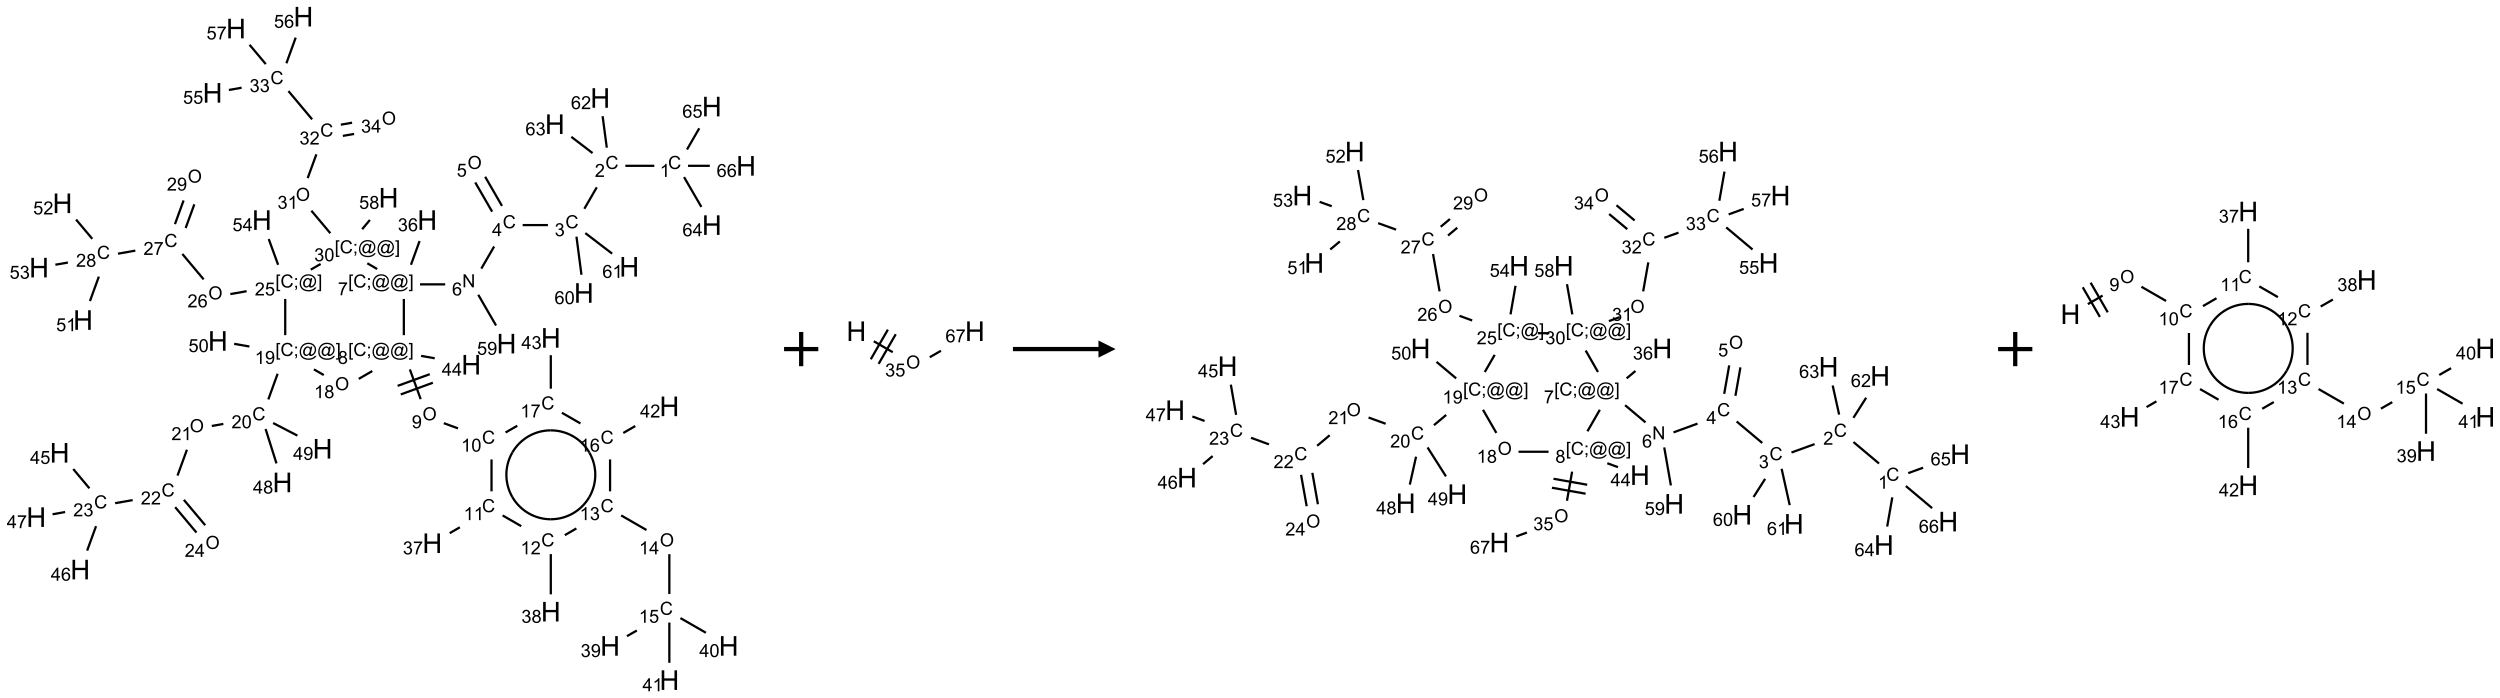 <?xml version="1.0" encoding="UTF-8"?>
<svg xmlns="http://www.w3.org/2000/svg" xmlns:xlink="http://www.w3.org/1999/xlink" width="1461" height="408" viewBox="0 0 1461 408">
<defs>
<g>
<g id="glyph-0-0">
<path d="M 1.332 0 L 1.332 -6.668 L 6.668 -6.668 L 6.668 0 Z M 1.5 -0.168 L 6.5 -0.168 L 6.5 -6.5 L 1.5 -6.5 Z M 1.5 -0.168 "/>
</g>
<g id="glyph-0-1">
<path d="M 6.27 -2.676 L 7.281 -2.422 C 7.07 -1.594 6.688 -0.961 6.137 -0.523 C 5.586 -0.086 4.914 0.129 4.121 0.129 C 3.297 0.129 2.629 -0.039 2.113 -0.371 C 1.598 -0.707 1.203 -1.191 0.934 -1.828 C 0.664 -2.465 0.531 -3.145 0.531 -3.875 C 0.531 -4.672 0.684 -5.363 0.988 -5.957 C 1.293 -6.547 1.723 -6.996 2.285 -7.305 C 2.844 -7.613 3.461 -7.766 4.137 -7.766 C 4.898 -7.766 5.543 -7.57 6.062 -7.184 C 6.582 -6.793 6.945 -6.246 7.152 -5.543 L 6.156 -5.309 C 5.98 -5.863 5.723 -6.266 5.387 -6.52 C 5.051 -6.773 4.625 -6.902 4.113 -6.902 C 3.527 -6.902 3.039 -6.762 2.645 -6.48 C 2.25 -6.199 1.973 -5.82 1.812 -5.348 C 1.652 -4.871 1.574 -4.383 1.574 -3.879 C 1.574 -3.23 1.668 -2.664 1.855 -2.18 C 2.047 -1.695 2.34 -1.332 2.738 -1.094 C 3.137 -0.855 3.57 -0.734 4.035 -0.734 C 4.602 -0.734 5.082 -0.898 5.473 -1.223 C 5.867 -1.551 6.133 -2.035 6.27 -2.676 Z M 6.27 -2.676 "/>
</g>
<g id="glyph-0-2">
<path d="M 3.973 0 L 3.035 0 L 3.035 -5.973 C 2.809 -5.758 2.516 -5.543 2.148 -5.328 C 1.781 -5.113 1.453 -4.953 1.16 -4.844 L 1.16 -5.75 C 1.684 -5.996 2.145 -6.297 2.535 -6.645 C 2.93 -6.996 3.207 -7.336 3.371 -7.668 L 3.973 -7.668 Z M 3.973 0 "/>
</g>
<g id="glyph-0-3">
<path d="M 5.371 -0.902 L 5.371 0 L 0.324 0 C 0.316 -0.227 0.352 -0.441 0.434 -0.652 C 0.562 -0.996 0.766 -1.332 1.051 -1.668 C 1.332 -2 1.742 -2.387 2.277 -2.824 C 3.105 -3.504 3.668 -4.043 3.957 -4.441 C 4.25 -4.84 4.395 -5.215 4.395 -5.566 C 4.395 -5.938 4.262 -6.254 3.996 -6.508 C 3.73 -6.762 3.387 -6.891 2.957 -6.891 C 2.508 -6.891 2.145 -6.754 1.875 -6.484 C 1.605 -6.215 1.469 -5.84 1.465 -5.359 L 0.5 -5.457 C 0.566 -6.176 0.812 -6.727 1.246 -7.102 C 1.676 -7.477 2.254 -7.668 2.98 -7.668 C 3.711 -7.668 4.293 -7.465 4.719 -7.059 C 5.145 -6.652 5.359 -6.148 5.359 -5.547 C 5.359 -5.242 5.297 -4.941 5.172 -4.645 C 5.047 -4.352 4.84 -4.039 4.551 -3.715 C 4.262 -3.387 3.777 -2.938 3.105 -2.371 C 2.543 -1.898 2.18 -1.578 2.02 -1.41 C 1.859 -1.242 1.73 -1.07 1.625 -0.902 Z M 5.371 -0.902 "/>
</g>
<g id="glyph-0-4">
<path d="M 0.449 -2.016 L 1.387 -2.141 C 1.492 -1.609 1.676 -1.227 1.934 -0.992 C 2.191 -0.758 2.508 -0.641 2.879 -0.641 C 3.32 -0.641 3.695 -0.793 3.996 -1.098 C 4.301 -1.402 4.453 -1.781 4.453 -2.234 C 4.453 -2.664 4.312 -3.02 4.031 -3.301 C 3.75 -3.578 3.391 -3.719 2.957 -3.719 C 2.781 -3.719 2.562 -3.684 2.297 -3.613 L 2.402 -4.438 C 2.465 -4.43 2.516 -4.426 2.551 -4.426 C 2.949 -4.426 3.312 -4.531 3.629 -4.738 C 3.949 -4.949 4.109 -5.27 4.109 -5.703 C 4.109 -6.047 3.992 -6.332 3.762 -6.559 C 3.527 -6.785 3.227 -6.895 2.859 -6.895 C 2.496 -6.895 2.191 -6.781 1.949 -6.551 C 1.707 -6.324 1.547 -5.98 1.48 -5.52 L 0.543 -5.688 C 0.656 -6.316 0.918 -6.805 1.324 -7.148 C 1.73 -7.492 2.234 -7.668 2.84 -7.668 C 3.254 -7.668 3.641 -7.578 3.988 -7.398 C 4.34 -7.219 4.609 -6.977 4.793 -6.668 C 4.98 -6.359 5.074 -6.031 5.074 -5.684 C 5.074 -5.352 4.984 -5.051 4.809 -4.781 C 4.629 -4.512 4.367 -4.297 4.02 -4.137 C 4.473 -4.031 4.824 -3.816 5.074 -3.488 C 5.324 -3.16 5.449 -2.75 5.449 -2.254 C 5.449 -1.59 5.203 -1.023 4.719 -0.559 C 4.234 -0.098 3.617 0.137 2.875 0.137 C 2.203 0.137 1.648 -0.062 1.207 -0.465 C 0.762 -0.863 0.512 -1.379 0.449 -2.016 Z M 0.449 -2.016 "/>
</g>
<g id="glyph-0-5">
<path d="M 3.449 0 L 3.449 -1.828 L 0.137 -1.828 L 0.137 -2.688 L 3.621 -7.637 L 4.387 -7.637 L 4.387 -2.688 L 5.418 -2.688 L 5.418 -1.828 L 4.387 -1.828 L 4.387 0 Z M 3.449 -2.688 L 3.449 -6.129 L 1.059 -2.688 Z M 3.449 -2.688 "/>
</g>
<g id="glyph-0-6">
<path d="M 0.516 -3.719 C 0.516 -4.984 0.855 -5.977 1.535 -6.695 C 2.215 -7.414 3.094 -7.77 4.172 -7.77 C 4.875 -7.77 5.512 -7.602 6.078 -7.266 C 6.645 -6.93 7.074 -6.461 7.371 -5.855 C 7.668 -5.254 7.816 -4.57 7.816 -3.809 C 7.816 -3.035 7.66 -2.34 7.348 -1.73 C 7.035 -1.117 6.594 -0.656 6.02 -0.34 C 5.449 -0.027 4.828 0.129 4.168 0.129 C 3.449 0.129 2.805 -0.043 2.238 -0.391 C 1.672 -0.738 1.246 -1.211 0.953 -1.812 C 0.66 -2.414 0.516 -3.047 0.516 -3.719 Z M 1.559 -3.703 C 1.559 -2.781 1.805 -2.059 2.301 -1.527 C 2.793 -1 3.414 -0.734 4.16 -0.734 C 4.922 -0.734 5.547 -1 6.039 -1.535 C 6.531 -2.07 6.777 -2.828 6.777 -3.812 C 6.777 -4.434 6.672 -4.977 6.461 -5.441 C 6.25 -5.902 5.945 -6.262 5.539 -6.52 C 5.133 -6.773 4.68 -6.902 4.176 -6.902 C 3.461 -6.902 2.848 -6.656 2.332 -6.164 C 1.816 -5.672 1.559 -4.852 1.559 -3.703 Z M 1.559 -3.703 "/>
</g>
<g id="glyph-0-7">
<path d="M 0.441 -2 L 1.426 -2.082 C 1.5 -1.605 1.668 -1.242 1.934 -1.004 C 2.199 -0.762 2.52 -0.641 2.895 -0.641 C 3.348 -0.641 3.73 -0.812 4.043 -1.152 C 4.355 -1.492 4.512 -1.941 4.512 -2.504 C 4.512 -3.039 4.359 -3.461 4.059 -3.77 C 3.758 -4.078 3.367 -4.234 2.879 -4.234 C 2.578 -4.234 2.305 -4.164 2.062 -4.027 C 1.82 -3.891 1.629 -3.715 1.488 -3.496 L 0.609 -3.609 L 1.348 -7.531 L 5.145 -7.531 L 5.145 -6.637 L 2.098 -6.637 L 1.688 -4.582 C 2.145 -4.902 2.625 -5.062 3.129 -5.062 C 3.797 -5.062 4.359 -4.832 4.816 -4.371 C 5.277 -3.91 5.504 -3.312 5.504 -2.59 C 5.504 -1.898 5.305 -1.301 4.902 -0.797 C 4.41 -0.18 3.742 0.129 2.895 0.129 C 2.199 0.129 1.633 -0.062 1.195 -0.453 C 0.758 -0.844 0.504 -1.359 0.441 -2 Z M 0.441 -2 "/>
</g>
<g id="glyph-0-8">
<path d="M 0.812 0 L 0.812 -7.637 L 1.848 -7.637 L 5.859 -1.641 L 5.859 -7.637 L 6.828 -7.637 L 6.828 0 L 5.793 0 L 1.781 -6 L 1.781 0 Z M 0.812 0 "/>
</g>
<g id="glyph-0-9">
<path d="M 5.309 -5.766 L 4.375 -5.691 C 4.293 -6.059 4.172 -6.328 4.02 -6.496 C 3.766 -6.762 3.453 -6.895 3.082 -6.895 C 2.785 -6.895 2.523 -6.812 2.297 -6.645 C 2 -6.43 1.77 -6.117 1.598 -5.703 C 1.43 -5.289 1.34 -4.703 1.332 -3.938 C 1.559 -4.281 1.836 -4.535 2.16 -4.703 C 2.488 -4.871 2.828 -4.953 3.188 -4.953 C 3.812 -4.953 4.344 -4.723 4.785 -4.262 C 5.223 -3.801 5.441 -3.207 5.441 -2.48 C 5.441 -2 5.34 -1.555 5.133 -1.145 C 4.926 -0.73 4.641 -0.418 4.281 -0.199 C 3.922 0.02 3.512 0.129 3.051 0.129 C 2.27 0.129 1.633 -0.156 1.141 -0.73 C 0.648 -1.305 0.402 -2.254 0.402 -3.574 C 0.402 -5.051 0.672 -6.121 1.219 -6.793 C 1.695 -7.375 2.336 -7.668 3.141 -7.668 C 3.742 -7.668 4.234 -7.5 4.617 -7.16 C 5 -6.824 5.23 -6.359 5.309 -5.766 Z M 1.48 -2.473 C 1.48 -2.152 1.547 -1.844 1.684 -1.547 C 1.82 -1.25 2.016 -1.027 2.262 -0.871 C 2.508 -0.719 2.766 -0.641 3.035 -0.641 C 3.434 -0.641 3.773 -0.801 4.059 -1.121 C 4.344 -1.441 4.484 -1.875 4.484 -2.422 C 4.484 -2.949 4.344 -3.367 4.062 -3.668 C 3.781 -3.973 3.426 -4.125 3 -4.125 C 2.578 -4.125 2.219 -3.973 1.922 -3.668 C 1.625 -3.363 1.48 -2.969 1.48 -2.473 Z M 1.48 -2.473 "/>
</g>
<g id="glyph-0-10">
<path d="M 0.723 2.121 L 0.723 -7.637 L 2.793 -7.637 L 2.793 -6.859 L 1.66 -6.859 L 1.66 1.344 L 2.793 1.344 L 2.793 2.121 Z M 0.723 2.121 "/>
</g>
<g id="glyph-0-11">
<path d="M 0.949 -4.465 L 0.949 -5.531 L 2.016 -5.531 L 2.016 -4.465 Z M 0.949 0 L 0.949 -1.066 L 2.016 -1.066 L 2.016 0 C 2.016 0.391 1.945 0.711 1.809 0.949 C 1.668 1.191 1.449 1.379 1.145 1.512 L 0.887 1.109 C 1.082 1.023 1.23 0.895 1.324 0.727 C 1.418 0.559 1.469 0.316 1.48 0 Z M 0.949 0 "/>
</g>
<g id="glyph-0-12">
<path d="M 6.047 -0.848 C 5.82 -0.59 5.57 -0.379 5.289 -0.223 C 5.008 -0.062 4.73 0.016 4.449 0.016 C 4.141 0.016 3.84 -0.074 3.547 -0.254 C 3.254 -0.434 3.02 -0.715 2.836 -1.09 C 2.652 -1.465 2.562 -1.875 2.562 -2.324 C 2.562 -2.875 2.703 -3.43 2.988 -3.98 C 3.27 -4.535 3.621 -4.953 4.043 -5.23 C 4.461 -5.508 4.871 -5.645 5.266 -5.645 C 5.566 -5.645 5.855 -5.566 6.129 -5.41 C 6.402 -5.25 6.641 -5.012 6.84 -4.688 L 7.016 -5.496 L 7.949 -5.496 L 7.199 -2 C 7.094 -1.516 7.043 -1.246 7.043 -1.191 C 7.043 -1.098 7.078 -1.02 7.148 -0.949 C 7.219 -0.883 7.305 -0.848 7.406 -0.848 C 7.59 -0.848 7.832 -0.953 8.129 -1.168 C 8.527 -1.445 8.84 -1.816 9.07 -2.285 C 9.301 -2.75 9.418 -3.234 9.418 -3.73 C 9.418 -4.309 9.27 -4.852 8.973 -5.355 C 8.676 -5.859 8.23 -6.262 7.645 -6.562 C 7.055 -6.863 6.406 -7.016 5.691 -7.016 C 4.879 -7.016 4.137 -6.824 3.465 -6.445 C 2.793 -6.066 2.273 -5.52 1.902 -4.809 C 1.535 -4.098 1.348 -3.34 1.348 -2.527 C 1.348 -1.676 1.535 -0.941 1.902 -0.328 C 2.273 0.285 2.809 0.742 3.508 1.035 C 4.207 1.328 4.984 1.473 5.832 1.473 C 6.742 1.473 7.504 1.32 8.121 1.016 C 8.734 0.711 9.195 0.34 9.5 -0.098 L 10.441 -0.098 C 10.266 0.266 9.961 0.637 9.531 1.016 C 9.102 1.395 8.59 1.695 7.996 1.914 C 7.402 2.133 6.688 2.246 5.848 2.246 C 5.078 2.246 4.367 2.145 3.715 1.949 C 3.066 1.75 2.512 1.453 2.051 1.055 C 1.594 0.656 1.25 0.199 1.016 -0.316 C 0.723 -0.973 0.578 -1.684 0.578 -2.441 C 0.578 -3.289 0.75 -4.098 1.098 -4.863 C 1.523 -5.805 2.125 -6.527 2.902 -7.027 C 3.684 -7.527 4.629 -7.777 5.738 -7.777 C 6.602 -7.777 7.375 -7.602 8.059 -7.246 C 8.746 -6.895 9.285 -6.371 9.684 -5.672 C 10.02 -5.07 10.188 -4.418 10.188 -3.715 C 10.188 -2.707 9.832 -1.812 9.125 -1.031 C 8.492 -0.328 7.801 0.02 7.051 0.02 C 6.812 0.02 6.617 -0.016 6.473 -0.09 C 6.324 -0.16 6.215 -0.266 6.145 -0.402 C 6.102 -0.488 6.066 -0.637 6.047 -0.848 Z M 3.527 -2.262 C 3.527 -1.785 3.641 -1.414 3.863 -1.152 C 4.09 -0.887 4.348 -0.754 4.641 -0.754 C 4.836 -0.754 5.039 -0.812 5.254 -0.93 C 5.469 -1.047 5.676 -1.219 5.871 -1.449 C 6.066 -1.676 6.23 -1.969 6.355 -2.32 C 6.48 -2.672 6.543 -3.027 6.543 -3.379 C 6.543 -3.852 6.426 -4.219 6.191 -4.48 C 5.957 -4.738 5.672 -4.871 5.332 -4.871 C 5.109 -4.871 4.902 -4.812 4.707 -4.699 C 4.512 -4.586 4.32 -4.406 4.137 -4.156 C 3.953 -3.906 3.805 -3.602 3.691 -3.246 C 3.582 -2.887 3.527 -2.559 3.527 -2.262 Z M 3.527 -2.262 "/>
</g>
<g id="glyph-0-13">
<path d="M 2.27 2.121 L 0.203 2.121 L 0.203 1.344 L 1.332 1.344 L 1.332 -6.859 L 0.203 -6.859 L 0.203 -7.637 L 2.27 -7.637 Z M 2.27 2.121 "/>
</g>
<g id="glyph-0-14">
<path d="M 0.504 -6.637 L 0.504 -7.535 L 5.449 -7.535 L 5.449 -6.809 C 4.961 -6.289 4.48 -5.602 4.004 -4.746 C 3.527 -3.887 3.156 -3.004 2.895 -2.098 C 2.707 -1.461 2.59 -0.762 2.535 0 L 1.574 0 C 1.582 -0.602 1.703 -1.328 1.926 -2.176 C 2.152 -3.027 2.477 -3.848 2.898 -4.637 C 3.32 -5.426 3.77 -6.094 4.246 -6.637 Z M 0.504 -6.637 "/>
</g>
<g id="glyph-0-15">
<path d="M 1.887 -4.141 C 1.496 -4.281 1.207 -4.484 1.02 -4.75 C 0.832 -5.016 0.738 -5.328 0.738 -5.699 C 0.738 -6.254 0.938 -6.719 1.34 -7.098 C 1.738 -7.477 2.27 -7.668 2.934 -7.668 C 3.598 -7.668 4.137 -7.473 4.543 -7.086 C 4.949 -6.699 5.152 -6.227 5.152 -5.672 C 5.152 -5.316 5.059 -5.008 4.871 -4.746 C 4.688 -4.484 4.406 -4.281 4.027 -4.141 C 4.496 -3.988 4.852 -3.742 5.098 -3.402 C 5.34 -3.062 5.465 -2.656 5.465 -2.184 C 5.465 -1.531 5.234 -0.98 4.77 -0.535 C 4.309 -0.09 3.703 0.129 2.949 0.129 C 2.195 0.129 1.586 -0.094 1.125 -0.539 C 0.664 -0.984 0.434 -1.543 0.434 -2.207 C 0.434 -2.703 0.559 -3.121 0.809 -3.457 C 1.062 -3.793 1.422 -4.02 1.887 -4.141 Z M 1.699 -5.73 C 1.699 -5.367 1.812 -5.074 2.047 -4.844 C 2.281 -4.613 2.582 -4.5 2.953 -4.5 C 3.312 -4.5 3.609 -4.613 3.84 -4.84 C 4.07 -5.066 4.188 -5.348 4.188 -5.676 C 4.188 -6.02 4.07 -6.309 3.832 -6.543 C 3.594 -6.777 3.297 -6.895 2.941 -6.895 C 2.586 -6.895 2.289 -6.781 2.051 -6.551 C 1.816 -6.324 1.699 -6.047 1.699 -5.73 Z M 1.395 -2.203 C 1.395 -1.938 1.461 -1.676 1.586 -1.426 C 1.711 -1.176 1.902 -0.984 2.152 -0.848 C 2.402 -0.711 2.672 -0.641 2.957 -0.641 C 3.406 -0.641 3.777 -0.785 4.066 -1.074 C 4.359 -1.363 4.504 -1.727 4.504 -2.172 C 4.504 -2.625 4.355 -2.996 4.055 -3.293 C 3.754 -3.586 3.379 -3.734 2.926 -3.734 C 2.484 -3.734 2.121 -3.59 1.832 -3.297 C 1.543 -3.004 1.395 -2.641 1.395 -2.203 Z M 1.395 -2.203 "/>
</g>
<g id="glyph-0-16">
<path d="M 0.582 -1.766 L 1.484 -1.848 C 1.562 -1.426 1.707 -1.117 1.922 -0.926 C 2.137 -0.734 2.414 -0.641 2.75 -0.641 C 3.039 -0.641 3.289 -0.707 3.508 -0.84 C 3.727 -0.973 3.902 -1.148 4.043 -1.367 C 4.18 -1.586 4.297 -1.887 4.391 -2.262 C 4.484 -2.637 4.531 -3.016 4.531 -3.406 C 4.531 -3.449 4.531 -3.512 4.527 -3.594 C 4.34 -3.297 4.082 -3.055 3.758 -2.867 C 3.434 -2.68 3.082 -2.59 2.703 -2.59 C 2.07 -2.59 1.535 -2.816 1.098 -3.277 C 0.66 -3.734 0.441 -4.34 0.441 -5.09 C 0.441 -5.863 0.672 -6.484 1.129 -6.957 C 1.586 -7.43 2.156 -7.668 2.844 -7.668 C 3.34 -7.668 3.793 -7.531 4.207 -7.266 C 4.617 -7 4.93 -6.617 5.145 -6.121 C 5.355 -5.629 5.465 -4.91 5.465 -3.973 C 5.465 -2.996 5.359 -2.223 5.145 -1.645 C 4.934 -1.066 4.617 -0.625 4.199 -0.324 C 3.781 -0.02 3.293 0.129 2.73 0.129 C 2.133 0.129 1.645 -0.035 1.266 -0.367 C 0.887 -0.699 0.66 -1.164 0.582 -1.766 Z M 4.422 -5.137 C 4.422 -5.676 4.277 -6.102 3.992 -6.418 C 3.707 -6.734 3.359 -6.891 2.957 -6.891 C 2.543 -6.891 2.18 -6.719 1.871 -6.379 C 1.562 -6.039 1.406 -5.598 1.406 -5.059 C 1.406 -4.57 1.555 -4.176 1.848 -3.871 C 2.141 -3.566 2.5 -3.418 2.934 -3.418 C 3.367 -3.418 3.723 -3.57 4.004 -3.871 C 4.281 -4.176 4.422 -4.598 4.422 -5.137 Z M 4.422 -5.137 "/>
</g>
<g id="glyph-0-17">
<path d="M 0.441 -3.766 C 0.441 -4.668 0.535 -5.395 0.723 -5.945 C 0.906 -6.496 1.184 -6.922 1.551 -7.219 C 1.918 -7.516 2.375 -7.668 2.934 -7.668 C 3.344 -7.668 3.703 -7.586 4.012 -7.418 C 4.32 -7.254 4.574 -7.016 4.777 -6.707 C 4.977 -6.395 5.137 -6.016 5.25 -5.57 C 5.363 -5.125 5.422 -4.523 5.422 -3.766 C 5.422 -2.871 5.328 -2.148 5.145 -1.598 C 4.961 -1.047 4.688 -0.621 4.32 -0.32 C 3.953 -0.02 3.492 0.129 2.934 0.129 C 2.195 0.129 1.617 -0.133 1.199 -0.66 C 0.695 -1.297 0.441 -2.332 0.441 -3.766 Z M 1.406 -3.766 C 1.406 -2.512 1.555 -1.68 1.848 -1.262 C 2.141 -0.848 2.5 -0.641 2.934 -0.641 C 3.363 -0.641 3.727 -0.848 4.02 -1.266 C 4.312 -1.684 4.457 -2.516 4.457 -3.766 C 4.457 -5.023 4.312 -5.859 4.02 -6.27 C 3.727 -6.684 3.359 -6.891 2.922 -6.891 C 2.492 -6.891 2.148 -6.707 1.891 -6.344 C 1.566 -5.879 1.406 -5.02 1.406 -3.766 Z M 1.406 -3.766 "/>
</g>
<g id="glyph-1-0">
<path d="M 2 0 L 2 -10 L 10 -10 L 10 0 Z M 2.25 -0.25 L 9.75 -0.25 L 9.75 -9.75 L 2.25 -9.75 Z M 2.25 -0.25 "/>
</g>
<g id="glyph-1-1">
<path d="M 1.281 0 L 1.281 -11.453 L 2.797 -11.453 L 2.797 -6.75 L 8.75 -6.75 L 8.75 -11.453 L 10.266 -11.453 L 10.266 0 L 8.75 0 L 8.75 -5.398 L 2.797 -5.398 L 2.797 0 Z M 1.281 0 "/>
</g>
</g>
</defs>
<path fill="none" stroke-width="0.033" stroke-linecap="butt" stroke-linejoin="miter" stroke="rgb(0%, 0%, 0%)" stroke-opacity="1" stroke-miterlimit="10" d="M 9.03 2.179 L 8.607 2.179 " transform="matrix(40, 0, 0, 40, 21.166, 9.74)"/>
<path fill="none" stroke-width="0.033" stroke-linecap="butt" stroke-linejoin="miter" stroke="rgb(0%, 0%, 0%)" stroke-opacity="1" stroke-miterlimit="10" d="M 8.19 2.493 L 8.008 2.807 " transform="matrix(40, 0, 0, 40, 21.166, 9.74)"/>
<path fill="none" stroke-width="0.033" stroke-linecap="butt" stroke-linejoin="miter" stroke="rgb(0%, 0%, 0%)" stroke-opacity="1" stroke-miterlimit="10" d="M 7.476 3.045 L 7.107 3.045 " transform="matrix(40, 0, 0, 40, 21.166, 9.74)"/>
<path fill="none" stroke-width="0.033" stroke-linecap="butt" stroke-linejoin="miter" stroke="rgb(0%, 0%, 0%)" stroke-opacity="1" stroke-miterlimit="10" d="M 6.805 2.765 L 6.559 2.339 " transform="matrix(40, 0, 0, 40, 21.166, 9.74)"/>
<path fill="none" stroke-width="0.033" stroke-linecap="butt" stroke-linejoin="miter" stroke="rgb(0%, 0%, 0%)" stroke-opacity="1" stroke-miterlimit="10" d="M 6.661 2.849 L 6.414 2.422 " transform="matrix(40, 0, 0, 40, 21.166, 9.74)"/>
<path fill="none" stroke-width="0.033" stroke-linecap="butt" stroke-linejoin="miter" stroke="rgb(0%, 0%, 0%)" stroke-opacity="1" stroke-miterlimit="10" d="M 6.69 3.358 L 6.503 3.681 " transform="matrix(40, 0, 0, 40, 21.166, 9.74)"/>
<path fill="none" stroke-width="0.033" stroke-linecap="butt" stroke-linejoin="miter" stroke="rgb(0%, 0%, 0%)" stroke-opacity="1" stroke-miterlimit="10" d="M 5.975 3.911 L 5.607 3.911 " transform="matrix(40, 0, 0, 40, 21.166, 9.74)"/>
<path fill="none" stroke-width="0.033" stroke-linecap="butt" stroke-linejoin="miter" stroke="rgb(0%, 0%, 0%)" stroke-opacity="1" stroke-miterlimit="10" d="M 5.475 3.625 L 5.601 3.278 " transform="matrix(40, 0, 0, 40, 21.166, 9.74)"/>
<path fill="none" stroke-width="0.033" stroke-linecap="butt" stroke-linejoin="miter" stroke="rgb(0%, 0%, 0%)" stroke-opacity="1" stroke-miterlimit="10" d="M 5.371 4.124 L 5.371 4.653 " transform="matrix(40, 0, 0, 40, 21.166, 9.74)"/>
<path fill="none" stroke-width="0.033" stroke-linecap="butt" stroke-linejoin="miter" stroke="rgb(0%, 0%, 0%)" stroke-opacity="1" stroke-miterlimit="10" d="M 5.459 5.154 L 5.617 5.588 " transform="matrix(40, 0, 0, 40, 21.166, 9.74)"/>
<path fill="none" stroke-width="0.033" stroke-linecap="butt" stroke-linejoin="miter" stroke="rgb(0%, 0%, 0%)" stroke-opacity="1" stroke-miterlimit="10" d="M 5.326 5.519 L 5.795 5.348 " transform="matrix(40, 0, 0, 40, 21.166, 9.74)"/>
<path fill="none" stroke-width="0.033" stroke-linecap="butt" stroke-linejoin="miter" stroke="rgb(0%, 0%, 0%)" stroke-opacity="1" stroke-miterlimit="10" d="M 5.28 5.394 L 5.75 5.223 " transform="matrix(40, 0, 0, 40, 21.166, 9.74)"/>
<path fill="none" stroke-width="0.033" stroke-linecap="butt" stroke-linejoin="miter" stroke="rgb(0%, 0%, 0%)" stroke-opacity="1" stroke-miterlimit="10" d="M 5.955 5.939 L 6.162 6.015 " transform="matrix(40, 0, 0, 40, 21.166, 9.74)"/>
<path fill="none" stroke-width="0.033" stroke-linecap="butt" stroke-linejoin="miter" stroke="rgb(0%, 0%, 0%)" stroke-opacity="1" stroke-miterlimit="10" d="M 6.652 6.469 L 6.652 6.935 " transform="matrix(40, 0, 0, 40, 21.166, 9.74)"/>
<path fill="none" stroke-width="0.033" stroke-linecap="butt" stroke-linejoin="miter" stroke="rgb(0%, 0%, 0%)" stroke-opacity="1" stroke-miterlimit="10" d="M 6.189 7.46 L 6.041 7.546 " transform="matrix(40, 0, 0, 40, 21.166, 9.74)"/>
<path fill="none" stroke-width="0.033" stroke-linecap="butt" stroke-linejoin="miter" stroke="rgb(0%, 0%, 0%)" stroke-opacity="1" stroke-miterlimit="10" d="M 6.814 7.287 L 7.086 7.444 " transform="matrix(40, 0, 0, 40, 21.166, 9.74)"/>
<path fill="none" stroke-width="0.033" stroke-linecap="butt" stroke-linejoin="miter" stroke="rgb(0%, 0%, 0%)" stroke-opacity="1" stroke-miterlimit="10" d="M 7.518 7.852 L 7.518 8.44 " transform="matrix(40, 0, 0, 40, 21.166, 9.74)"/>
<path fill="none" stroke-width="0.033" stroke-linecap="butt" stroke-linejoin="miter" stroke="rgb(0%, 0%, 0%)" stroke-opacity="1" stroke-miterlimit="10" d="M 7.723 7.575 L 7.892 7.477 " transform="matrix(40, 0, 0, 40, 21.166, 9.74)"/>
<path fill="none" stroke-width="0.033" stroke-linecap="butt" stroke-linejoin="miter" stroke="rgb(0%, 0%, 0%)" stroke-opacity="1" stroke-miterlimit="10" d="M 8.546 7.287 L 8.916 7.5 " transform="matrix(40, 0, 0, 40, 21.166, 9.74)"/>
<path fill="none" stroke-width="0.033" stroke-linecap="butt" stroke-linejoin="miter" stroke="rgb(0%, 0%, 0%)" stroke-opacity="1" stroke-miterlimit="10" d="M 9.25 7.853 L 9.25 8.435 " transform="matrix(40, 0, 0, 40, 21.166, 9.74)"/>
<path fill="none" stroke-width="0.033" stroke-linecap="butt" stroke-linejoin="miter" stroke="rgb(0%, 0%, 0%)" stroke-opacity="1" stroke-miterlimit="10" d="M 8.775 8.968 L 8.63 9.051 " transform="matrix(40, 0, 0, 40, 21.166, 9.74)"/>
<path fill="none" stroke-width="0.033" stroke-linecap="butt" stroke-linejoin="miter" stroke="rgb(0%, 0%, 0%)" stroke-opacity="1" stroke-miterlimit="10" d="M 9.412 8.787 L 9.784 9.001 " transform="matrix(40, 0, 0, 40, 21.166, 9.74)"/>
<path fill="none" stroke-width="0.033" stroke-linecap="butt" stroke-linejoin="miter" stroke="rgb(0%, 0%, 0%)" stroke-opacity="1" stroke-miterlimit="10" d="M 9.25 8.852 L 9.25 9.44 " transform="matrix(40, 0, 0, 40, 21.166, 9.74)"/>
<path fill="none" stroke-width="0.033" stroke-linecap="butt" stroke-linejoin="miter" stroke="rgb(0%, 0%, 0%)" stroke-opacity="1" stroke-miterlimit="10" d="M 8.384 6.935 L 8.384 6.469 " transform="matrix(40, 0, 0, 40, 21.166, 9.74)"/>
<path fill="none" stroke-width="0.033" stroke-linecap="butt" stroke-linejoin="miter" stroke="rgb(0%, 0%, 0%)" stroke-opacity="1" stroke-miterlimit="10" d="M 8.577 6.082 L 8.752 5.981 " transform="matrix(40, 0, 0, 40, 21.166, 9.74)"/>
<path fill="none" stroke-width="0.033" stroke-linecap="butt" stroke-linejoin="miter" stroke="rgb(0%, 0%, 0%)" stroke-opacity="1" stroke-miterlimit="10" d="M 7.951 5.943 L 7.68 5.787 " transform="matrix(40, 0, 0, 40, 21.166, 9.74)"/>
<path fill="none" stroke-width="0.033" stroke-linecap="butt" stroke-linejoin="miter" stroke="rgb(0%, 0%, 0%)" stroke-opacity="1" stroke-miterlimit="10" d="M 7.028 5.977 L 6.857 6.075 " transform="matrix(40, 0, 0, 40, 21.166, 9.74)"/>
<path fill="none" stroke-width="0.033" stroke-linecap="butt" stroke-linejoin="miter" stroke="rgb(0%, 0%, 0%)" stroke-opacity="1" stroke-miterlimit="10" d="M 7.518 5.435 L 7.518 4.946 " transform="matrix(40, 0, 0, 40, 21.166, 9.74)"/>
<path fill="none" stroke-width="0.033" stroke-linecap="butt" stroke-linejoin="miter" stroke="rgb(0%, 0%, 0%)" stroke-opacity="1" stroke-miterlimit="10" d="M 5.623 4.956 L 5.822 4.991 " transform="matrix(40, 0, 0, 40, 21.166, 9.74)"/>
<path fill="none" stroke-width="0.033" stroke-linecap="butt" stroke-linejoin="miter" stroke="rgb(0%, 0%, 0%)" stroke-opacity="1" stroke-miterlimit="10" d="M 4.91 5.177 L 4.712 5.292 " transform="matrix(40, 0, 0, 40, 21.166, 9.74)"/>
<path fill="none" stroke-width="0.033" stroke-linecap="butt" stroke-linejoin="miter" stroke="rgb(0%, 0%, 0%)" stroke-opacity="1" stroke-miterlimit="10" d="M 4.201 5.236 L 4.057 5.153 " transform="matrix(40, 0, 0, 40, 21.166, 9.74)"/>
<path fill="none" stroke-width="0.033" stroke-linecap="butt" stroke-linejoin="miter" stroke="rgb(0%, 0%, 0%)" stroke-opacity="1" stroke-miterlimit="10" d="M 3.527 5.217 L 3.391 5.592 " transform="matrix(40, 0, 0, 40, 21.166, 9.74)"/>
<path fill="none" stroke-width="0.033" stroke-linecap="butt" stroke-linejoin="miter" stroke="rgb(0%, 0%, 0%)" stroke-opacity="1" stroke-miterlimit="10" d="M 2.734 5.95 L 2.565 5.98 " transform="matrix(40, 0, 0, 40, 21.166, 9.74)"/>
<path fill="none" stroke-width="0.033" stroke-linecap="butt" stroke-linejoin="miter" stroke="rgb(0%, 0%, 0%)" stroke-opacity="1" stroke-miterlimit="10" d="M 2.202 6.327 L 2.064 6.705 " transform="matrix(40, 0, 0, 40, 21.166, 9.74)"/>
<path fill="none" stroke-width="0.033" stroke-linecap="butt" stroke-linejoin="miter" stroke="rgb(0%, 0%, 0%)" stroke-opacity="1" stroke-miterlimit="10" d="M 1.409 7.063 L 1.153 7.108 " transform="matrix(40, 0, 0, 40, 21.166, 9.74)"/>
<path fill="none" stroke-width="0.033" stroke-linecap="butt" stroke-linejoin="miter" stroke="rgb(0%, 0%, 0%)" stroke-opacity="1" stroke-miterlimit="10" d="M 0.777 6.891 L 0.541 6.609 " transform="matrix(40, 0, 0, 40, 21.166, 9.74)"/>
<path fill="none" stroke-width="0.033" stroke-linecap="butt" stroke-linejoin="miter" stroke="rgb(0%, 0%, 0%)" stroke-opacity="1" stroke-miterlimit="10" d="M 0.874 7.444 L 0.744 7.801 " transform="matrix(40, 0, 0, 40, 21.166, 9.74)"/>
<path fill="none" stroke-width="0.033" stroke-linecap="butt" stroke-linejoin="miter" stroke="rgb(0%, 0%, 0%)" stroke-opacity="1" stroke-miterlimit="10" d="M 0.422 7.237 L 0.239 7.27 " transform="matrix(40, 0, 0, 40, 21.166, 9.74)"/>
<path fill="none" stroke-width="0.033" stroke-linecap="butt" stroke-linejoin="miter" stroke="rgb(0%, 0%, 0%)" stroke-opacity="1" stroke-miterlimit="10" d="M 2.03 7.166 L 2.341 7.537 " transform="matrix(40, 0, 0, 40, 21.166, 9.74)"/>
<path fill="none" stroke-width="0.033" stroke-linecap="butt" stroke-linejoin="miter" stroke="rgb(0%, 0%, 0%)" stroke-opacity="1" stroke-miterlimit="10" d="M 2.157 7.059 L 2.469 7.43 " transform="matrix(40, 0, 0, 40, 21.166, 9.74)"/>
<path fill="none" stroke-width="0.033" stroke-linecap="butt" stroke-linejoin="miter" stroke="rgb(0%, 0%, 0%)" stroke-opacity="1" stroke-miterlimit="10" d="M 3.351 6.024 L 3.51 6.527 " transform="matrix(40, 0, 0, 40, 21.166, 9.74)"/>
<path fill="none" stroke-width="0.033" stroke-linecap="butt" stroke-linejoin="miter" stroke="rgb(0%, 0%, 0%)" stroke-opacity="1" stroke-miterlimit="10" d="M 3.461 5.937 L 3.816 6.121 " transform="matrix(40, 0, 0, 40, 21.166, 9.74)"/>
<path fill="none" stroke-width="0.033" stroke-linecap="butt" stroke-linejoin="miter" stroke="rgb(0%, 0%, 0%)" stroke-opacity="1" stroke-miterlimit="10" d="M 3.115 4.819 L 2.892 4.78 " transform="matrix(40, 0, 0, 40, 21.166, 9.74)"/>
<path fill="none" stroke-width="0.033" stroke-linecap="butt" stroke-linejoin="miter" stroke="rgb(0%, 0%, 0%)" stroke-opacity="1" stroke-miterlimit="10" d="M 3.638 4.653 L 3.638 4.124 " transform="matrix(40, 0, 0, 40, 21.166, 9.74)"/>
<path fill="none" stroke-width="0.033" stroke-linecap="butt" stroke-linejoin="miter" stroke="rgb(0%, 0%, 0%)" stroke-opacity="1" stroke-miterlimit="10" d="M 3.074 4.011 L 2.836 4.053 " transform="matrix(40, 0, 0, 40, 21.166, 9.74)"/>
<path fill="none" stroke-width="0.033" stroke-linecap="butt" stroke-linejoin="miter" stroke="rgb(0%, 0%, 0%)" stroke-opacity="1" stroke-miterlimit="10" d="M 2.446 3.838 L 2.135 3.467 " transform="matrix(40, 0, 0, 40, 21.166, 9.74)"/>
<path fill="none" stroke-width="0.033" stroke-linecap="butt" stroke-linejoin="miter" stroke="rgb(0%, 0%, 0%)" stroke-opacity="1" stroke-miterlimit="10" d="M 1.448 3.418 L 1.195 3.463 " transform="matrix(40, 0, 0, 40, 21.166, 9.74)"/>
<path fill="none" stroke-width="0.033" stroke-linecap="butt" stroke-linejoin="miter" stroke="rgb(0%, 0%, 0%)" stroke-opacity="1" stroke-miterlimit="10" d="M 0.915 3.798 L 0.785 4.155 " transform="matrix(40, 0, 0, 40, 21.166, 9.74)"/>
<path fill="none" stroke-width="0.033" stroke-linecap="butt" stroke-linejoin="miter" stroke="rgb(0%, 0%, 0%)" stroke-opacity="1" stroke-miterlimit="10" d="M 0.819 3.246 L 0.582 2.964 " transform="matrix(40, 0, 0, 40, 21.166, 9.74)"/>
<path fill="none" stroke-width="0.033" stroke-linecap="butt" stroke-linejoin="miter" stroke="rgb(0%, 0%, 0%)" stroke-opacity="1" stroke-miterlimit="10" d="M 0.463 3.592 L 0.28 3.624 " transform="matrix(40, 0, 0, 40, 21.166, 9.74)"/>
<path fill="none" stroke-width="0.033" stroke-linecap="butt" stroke-linejoin="miter" stroke="rgb(0%, 0%, 0%)" stroke-opacity="1" stroke-miterlimit="10" d="M 2.183 3.088 L 2.31 2.742 " transform="matrix(40, 0, 0, 40, 21.166, 9.74)"/>
<path fill="none" stroke-width="0.033" stroke-linecap="butt" stroke-linejoin="miter" stroke="rgb(0%, 0%, 0%)" stroke-opacity="1" stroke-miterlimit="10" d="M 2.027 3.031 L 2.153 2.685 " transform="matrix(40, 0, 0, 40, 21.166, 9.74)"/>
<path fill="none" stroke-width="0.033" stroke-linecap="butt" stroke-linejoin="miter" stroke="rgb(0%, 0%, 0%)" stroke-opacity="1" stroke-miterlimit="10" d="M 3.534 3.625 L 3.397 3.249 " transform="matrix(40, 0, 0, 40, 21.166, 9.74)"/>
<path fill="none" stroke-width="0.033" stroke-linecap="butt" stroke-linejoin="miter" stroke="rgb(0%, 0%, 0%)" stroke-opacity="1" stroke-miterlimit="10" d="M 4.011 3.696 L 4.155 3.613 " transform="matrix(40, 0, 0, 40, 21.166, 9.74)"/>
<path fill="none" stroke-width="0.033" stroke-linecap="butt" stroke-linejoin="miter" stroke="rgb(0%, 0%, 0%)" stroke-opacity="1" stroke-miterlimit="10" d="M 4.837 3.603 L 4.981 3.687 " transform="matrix(40, 0, 0, 40, 21.166, 9.74)"/>
<path fill="none" stroke-width="0.033" stroke-linecap="butt" stroke-linejoin="miter" stroke="rgb(0%, 0%, 0%)" stroke-opacity="1" stroke-miterlimit="10" d="M 4.297 3.164 L 4.02 2.835 " transform="matrix(40, 0, 0, 40, 21.166, 9.74)"/>
<path fill="none" stroke-width="0.033" stroke-linecap="butt" stroke-linejoin="miter" stroke="rgb(0%, 0%, 0%)" stroke-opacity="1" stroke-miterlimit="10" d="M 3.966 2.359 L 4.093 2.011 " transform="matrix(40, 0, 0, 40, 21.166, 9.74)"/>
<path fill="none" stroke-width="0.033" stroke-linecap="butt" stroke-linejoin="miter" stroke="rgb(0%, 0%, 0%)" stroke-opacity="1" stroke-miterlimit="10" d="M 4.031 1.5 L 3.685 1.087 " transform="matrix(40, 0, 0, 40, 21.166, 9.74)"/>
<path fill="none" stroke-width="0.033" stroke-linecap="butt" stroke-linejoin="miter" stroke="rgb(0%, 0%, 0%)" stroke-opacity="1" stroke-miterlimit="10" d="M 3.001 1.038 L 2.815 1.071 " transform="matrix(40, 0, 0, 40, 21.166, 9.74)"/>
<path fill="none" stroke-width="0.033" stroke-linecap="butt" stroke-linejoin="miter" stroke="rgb(0%, 0%, 0%)" stroke-opacity="1" stroke-miterlimit="10" d="M 3.655 0.681 L 3.791 0.306 " transform="matrix(40, 0, 0, 40, 21.166, 9.74)"/>
<path fill="none" stroke-width="0.033" stroke-linecap="butt" stroke-linejoin="miter" stroke="rgb(0%, 0%, 0%)" stroke-opacity="1" stroke-miterlimit="10" d="M 3.354 0.693 L 3.117 0.411 " transform="matrix(40, 0, 0, 40, 21.166, 9.74)"/>
<path fill="none" stroke-width="0.033" stroke-linecap="butt" stroke-linejoin="miter" stroke="rgb(0%, 0%, 0%)" stroke-opacity="1" stroke-miterlimit="10" d="M 4.48 1.742 L 4.644 1.713 " transform="matrix(40, 0, 0, 40, 21.166, 9.74)"/>
<path fill="none" stroke-width="0.033" stroke-linecap="butt" stroke-linejoin="miter" stroke="rgb(0%, 0%, 0%)" stroke-opacity="1" stroke-miterlimit="10" d="M 4.451 1.578 L 4.615 1.549 " transform="matrix(40, 0, 0, 40, 21.166, 9.74)"/>
<path fill="none" stroke-width="0.033" stroke-linecap="butt" stroke-linejoin="miter" stroke="rgb(0%, 0%, 0%)" stroke-opacity="1" stroke-miterlimit="10" d="M 4.762 3.105 L 4.875 2.97 " transform="matrix(40, 0, 0, 40, 21.166, 9.74)"/>
<path fill="none" stroke-width="0.033" stroke-linecap="butt" stroke-linejoin="miter" stroke="rgb(0%, 0%, 0%)" stroke-opacity="1" stroke-miterlimit="10" d="M 6.458 4.063 L 6.718 4.512 " transform="matrix(40, 0, 0, 40, 21.166, 9.74)"/>
<path fill="none" stroke-width="0.033" stroke-linecap="butt" stroke-linejoin="miter" stroke="rgb(0%, 0%, 0%)" stroke-opacity="1" stroke-miterlimit="10" d="M 7.893 3.214 L 7.966 3.771 " transform="matrix(40, 0, 0, 40, 21.166, 9.74)"/>
<path fill="none" stroke-width="0.033" stroke-linecap="butt" stroke-linejoin="miter" stroke="rgb(0%, 0%, 0%)" stroke-opacity="1" stroke-miterlimit="10" d="M 8.022 3.162 L 8.414 3.462 " transform="matrix(40, 0, 0, 40, 21.166, 9.74)"/>
<path fill="none" stroke-width="0.033" stroke-linecap="butt" stroke-linejoin="miter" stroke="rgb(0%, 0%, 0%)" stroke-opacity="1" stroke-miterlimit="10" d="M 8.336 1.914 L 8.275 1.454 " transform="matrix(40, 0, 0, 40, 21.166, 9.74)"/>
<path fill="none" stroke-width="0.033" stroke-linecap="butt" stroke-linejoin="miter" stroke="rgb(0%, 0%, 0%)" stroke-opacity="1" stroke-miterlimit="10" d="M 8.128 1.993 L 7.818 1.756 " transform="matrix(40, 0, 0, 40, 21.166, 9.74)"/>
<path fill="none" stroke-width="0.033" stroke-linecap="butt" stroke-linejoin="miter" stroke="rgb(0%, 0%, 0%)" stroke-opacity="1" stroke-miterlimit="10" d="M 9.465 2.344 L 9.718 2.78 " transform="matrix(40, 0, 0, 40, 21.166, 9.74)"/>
<path fill="none" stroke-width="0.033" stroke-linecap="butt" stroke-linejoin="miter" stroke="rgb(0%, 0%, 0%)" stroke-opacity="1" stroke-miterlimit="10" d="M 9.508 1.941 L 9.687 1.631 " transform="matrix(40, 0, 0, 40, 21.166, 9.74)"/>
<path fill="none" stroke-width="0.033" stroke-linecap="butt" stroke-linejoin="miter" stroke="rgb(0%, 0%, 0%)" stroke-opacity="1" stroke-miterlimit="10" d="M 9.523 2.179 L 9.841 2.179 " transform="matrix(40, 0, 0, 40, 21.166, 9.74)"/>
<path fill="none" stroke-width="0.033" stroke-linecap="butt" stroke-linejoin="miter" stroke="rgb(0%, 0%, 0%)" stroke-opacity="1" stroke-miterlimit="10" d="M 6.956 7.018 C 6.84 6.817 6.84 6.569 6.956 6.368 " transform="matrix(40, 0, 0, 40, 21.166, 9.74)"/>
<path fill="none" stroke-width="0.033" stroke-linecap="butt" stroke-linejoin="miter" stroke="rgb(0%, 0%, 0%)" stroke-opacity="1" stroke-miterlimit="10" d="M 7.518 7.343 C 7.286 7.343 7.072 7.219 6.956 7.018 " transform="matrix(40, 0, 0, 40, 21.166, 9.74)"/>
<path fill="none" stroke-width="0.033" stroke-linecap="butt" stroke-linejoin="miter" stroke="rgb(0%, 0%, 0%)" stroke-opacity="1" stroke-miterlimit="10" d="M 8.081 7.018 C 7.965 7.219 7.75 7.343 7.518 7.343 " transform="matrix(40, 0, 0, 40, 21.166, 9.74)"/>
<path fill="none" stroke-width="0.033" stroke-linecap="butt" stroke-linejoin="miter" stroke="rgb(0%, 0%, 0%)" stroke-opacity="1" stroke-miterlimit="10" d="M 8.081 6.368 C 8.197 6.569 8.197 6.817 8.081 7.018 " transform="matrix(40, 0, 0, 40, 21.166, 9.74)"/>
<path fill="none" stroke-width="0.033" stroke-linecap="butt" stroke-linejoin="miter" stroke="rgb(0%, 0%, 0%)" stroke-opacity="1" stroke-miterlimit="10" d="M 7.518 6.044 C 7.75 6.044 7.965 6.167 8.081 6.368 " transform="matrix(40, 0, 0, 40, 21.166, 9.74)"/>
<path fill="none" stroke-width="0.033" stroke-linecap="butt" stroke-linejoin="miter" stroke="rgb(0%, 0%, 0%)" stroke-opacity="1" stroke-miterlimit="10" d="M 6.956 6.368 C 7.072 6.167 7.286 6.044 7.518 6.044 " transform="matrix(40, 0, 0, 40, 21.166, 9.74)"/>
<g fill="rgb(0%, 0%, 0%)" fill-opacity="1">
<use xlink:href="#glyph-0-1" x="390.395" y="98.762"/>
</g>
<g fill="rgb(0%, 0%, 0%)" fill-opacity="1">
<use xlink:href="#glyph-0-2" x="385.617" y="103.398"/>
</g>
<g fill="rgb(0%, 0%, 0%)" fill-opacity="1">
<use xlink:href="#glyph-0-1" x="353.77" y="98.762"/>
</g>
<g fill="rgb(0%, 0%, 0%)" fill-opacity="1">
<use xlink:href="#glyph-0-3" x="347.598" y="103.398"/>
</g>
<g fill="rgb(0%, 0%, 0%)" fill-opacity="1">
<use xlink:href="#glyph-0-1" x="330.395" y="133.402"/>
</g>
<g fill="rgb(0%, 0%, 0%)" fill-opacity="1">
<use xlink:href="#glyph-0-4" x="324.141" y="138.039"/>
</g>
<g fill="rgb(0%, 0%, 0%)" fill-opacity="1">
<use xlink:href="#glyph-0-1" x="293.77" y="133.402"/>
</g>
<g fill="rgb(0%, 0%, 0%)" fill-opacity="1">
<use xlink:href="#glyph-0-5" x="287.547" y="138.008"/>
</g>
<g fill="rgb(0%, 0%, 0%)" fill-opacity="1">
<use xlink:href="#glyph-0-6" x="273.23" y="98.766"/>
</g>
<g fill="rgb(0%, 0%, 0%)" fill-opacity="1">
<use xlink:href="#glyph-0-7" x="266.906" y="103.266"/>
</g>
<g fill="rgb(0%, 0%, 0%)" fill-opacity="1">
<use xlink:href="#glyph-0-8" x="270.113" y="167.91"/>
</g>
<g fill="rgb(0%, 0%, 0%)" fill-opacity="1">
<use xlink:href="#glyph-0-9" x="264.148" y="172.68"/>
</g>
<g fill="rgb(0%, 0%, 0%)" fill-opacity="1">
<use xlink:href="#glyph-0-10" x="203.488" y="168.051"/>
<use xlink:href="#glyph-0-1" x="206.452" y="168.051"/>
<use xlink:href="#glyph-0-11" x="214.155" y="168.051"/>
<use xlink:href="#glyph-0-12" x="217.118" y="168.051"/>
<use xlink:href="#glyph-0-12" x="227.947" y="168.051"/>
<use xlink:href="#glyph-0-13" x="238.775" y="168.051"/>
</g>
<g fill="rgb(0%, 0%, 0%)" fill-opacity="1">
<use xlink:href="#glyph-0-14" x="197.434" y="172.551"/>
</g>
<g fill="rgb(0%, 0%, 0%)" fill-opacity="1">
<use xlink:href="#glyph-1-1" x="243.895" y="134.34"/>
</g>
<g fill="rgb(0%, 0%, 0%)" fill-opacity="1">
<use xlink:href="#glyph-0-4" x="232.465" y="135.133"/>
<use xlink:href="#glyph-0-9" x="238.397" y="135.133"/>
</g>
<g fill="rgb(0%, 0%, 0%)" fill-opacity="1">
<use xlink:href="#glyph-0-10" x="203.488" y="208.051"/>
<use xlink:href="#glyph-0-1" x="206.452" y="208.051"/>
<use xlink:href="#glyph-0-11" x="214.155" y="208.051"/>
<use xlink:href="#glyph-0-12" x="217.118" y="208.051"/>
<use xlink:href="#glyph-0-12" x="227.947" y="208.051"/>
<use xlink:href="#glyph-0-13" x="238.775" y="208.051"/>
</g>
<g fill="rgb(0%, 0%, 0%)" fill-opacity="1">
<use xlink:href="#glyph-0-15" x="197.418" y="212.68"/>
</g>
<g fill="rgb(0%, 0%, 0%)" fill-opacity="1">
<use xlink:href="#glyph-0-6" x="246.914" y="245.637"/>
</g>
<g fill="rgb(0%, 0%, 0%)" fill-opacity="1">
<use xlink:href="#glyph-0-16" x="240.629" y="250.27"/>
</g>
<g fill="rgb(0%, 0%, 0%)" fill-opacity="1">
<use xlink:href="#glyph-0-1" x="281.664" y="259.312"/>
</g>
<g fill="rgb(0%, 0%, 0%)" fill-opacity="1">
<use xlink:href="#glyph-0-2" x="269.504" y="263.949"/>
<use xlink:href="#glyph-0-17" x="275.436" y="263.949"/>
</g>
<g fill="rgb(0%, 0%, 0%)" fill-opacity="1">
<use xlink:href="#glyph-0-1" x="281.664" y="299.312"/>
</g>
<g fill="rgb(0%, 0%, 0%)" fill-opacity="1">
<use xlink:href="#glyph-0-2" x="270.953" y="303.949"/>
<use xlink:href="#glyph-0-2" x="276.885" y="303.949"/>
</g>
<g fill="rgb(0%, 0%, 0%)" fill-opacity="1">
<use xlink:href="#glyph-1-1" x="246.84" y="323.195"/>
</g>
<g fill="rgb(0%, 0%, 0%)" fill-opacity="1">
<use xlink:href="#glyph-0-4" x="235.406" y="323.988"/>
<use xlink:href="#glyph-0-14" x="241.339" y="323.988"/>
</g>
<g fill="rgb(0%, 0%, 0%)" fill-opacity="1">
<use xlink:href="#glyph-0-1" x="316.305" y="319.312"/>
</g>
<g fill="rgb(0%, 0%, 0%)" fill-opacity="1">
<use xlink:href="#glyph-0-2" x="304.195" y="323.949"/>
<use xlink:href="#glyph-0-3" x="310.128" y="323.949"/>
</g>
<g fill="rgb(0%, 0%, 0%)" fill-opacity="1">
<use xlink:href="#glyph-1-1" x="316.125" y="363.195"/>
</g>
<g fill="rgb(0%, 0%, 0%)" fill-opacity="1">
<use xlink:href="#glyph-0-4" x="304.676" y="363.988"/>
<use xlink:href="#glyph-0-15" x="310.608" y="363.988"/>
</g>
<g fill="rgb(0%, 0%, 0%)" fill-opacity="1">
<use xlink:href="#glyph-0-1" x="350.945" y="299.312"/>
</g>
<g fill="rgb(0%, 0%, 0%)" fill-opacity="1">
<use xlink:href="#glyph-0-2" x="338.758" y="303.949"/>
<use xlink:href="#glyph-0-4" x="344.69" y="303.949"/>
</g>
<g fill="rgb(0%, 0%, 0%)" fill-opacity="1">
<use xlink:href="#glyph-0-6" x="385.602" y="319.316"/>
</g>
<g fill="rgb(0%, 0%, 0%)" fill-opacity="1">
<use xlink:href="#glyph-0-2" x="373.434" y="323.949"/>
<use xlink:href="#glyph-0-5" x="379.366" y="323.949"/>
</g>
<g fill="rgb(0%, 0%, 0%)" fill-opacity="1">
<use xlink:href="#glyph-0-1" x="385.586" y="359.312"/>
</g>
<g fill="rgb(0%, 0%, 0%)" fill-opacity="1">
<use xlink:href="#glyph-0-2" x="373.344" y="363.949"/>
<use xlink:href="#glyph-0-7" x="379.276" y="363.949"/>
</g>
<g fill="rgb(0%, 0%, 0%)" fill-opacity="1">
<use xlink:href="#glyph-1-1" x="350.766" y="383.195"/>
</g>
<g fill="rgb(0%, 0%, 0%)" fill-opacity="1">
<use xlink:href="#glyph-0-4" x="339.316" y="383.988"/>
<use xlink:href="#glyph-0-16" x="345.249" y="383.988"/>
</g>
<g fill="rgb(0%, 0%, 0%)" fill-opacity="1">
<use xlink:href="#glyph-1-1" x="420.047" y="383.195"/>
</g>
<g fill="rgb(0%, 0%, 0%)" fill-opacity="1">
<use xlink:href="#glyph-0-5" x="408.641" y="383.988"/>
<use xlink:href="#glyph-0-17" x="414.573" y="383.988"/>
</g>
<g fill="rgb(0%, 0%, 0%)" fill-opacity="1">
<use xlink:href="#glyph-1-1" x="385.406" y="403.195"/>
</g>
<g fill="rgb(0%, 0%, 0%)" fill-opacity="1">
<use xlink:href="#glyph-0-5" x="375.445" y="403.988"/>
<use xlink:href="#glyph-0-2" x="381.378" y="403.988"/>
</g>
<g fill="rgb(0%, 0%, 0%)" fill-opacity="1">
<use xlink:href="#glyph-0-1" x="350.945" y="259.312"/>
</g>
<g fill="rgb(0%, 0%, 0%)" fill-opacity="1">
<use xlink:href="#glyph-0-2" x="338.766" y="263.949"/>
<use xlink:href="#glyph-0-9" x="344.698" y="263.949"/>
</g>
<g fill="rgb(0%, 0%, 0%)" fill-opacity="1">
<use xlink:href="#glyph-1-1" x="385.406" y="243.195"/>
</g>
<g fill="rgb(0%, 0%, 0%)" fill-opacity="1">
<use xlink:href="#glyph-0-5" x="374.051" y="243.988"/>
<use xlink:href="#glyph-0-3" x="379.983" y="243.988"/>
</g>
<g fill="rgb(0%, 0%, 0%)" fill-opacity="1">
<use xlink:href="#glyph-0-1" x="316.305" y="239.312"/>
</g>
<g fill="rgb(0%, 0%, 0%)" fill-opacity="1">
<use xlink:href="#glyph-0-2" x="304.117" y="243.949"/>
<use xlink:href="#glyph-0-14" x="310.049" y="243.949"/>
</g>
<g fill="rgb(0%, 0%, 0%)" fill-opacity="1">
<use xlink:href="#glyph-1-1" x="316.125" y="203.195"/>
</g>
<g fill="rgb(0%, 0%, 0%)" fill-opacity="1">
<use xlink:href="#glyph-0-5" x="304.691" y="203.988"/>
<use xlink:href="#glyph-0-4" x="310.624" y="203.988"/>
</g>
<g fill="rgb(0%, 0%, 0%)" fill-opacity="1">
<use xlink:href="#glyph-1-1" x="269.605" y="218.871"/>
</g>
<g fill="rgb(0%, 0%, 0%)" fill-opacity="1">
<use xlink:href="#glyph-0-5" x="258.203" y="219.633"/>
<use xlink:href="#glyph-0-5" x="264.135" y="219.633"/>
</g>
<g fill="rgb(0%, 0%, 0%)" fill-opacity="1">
<use xlink:href="#glyph-0-6" x="195.77" y="228.047"/>
</g>
<g fill="rgb(0%, 0%, 0%)" fill-opacity="1">
<use xlink:href="#glyph-0-2" x="183.551" y="232.68"/>
<use xlink:href="#glyph-0-15" x="189.483" y="232.68"/>
</g>
<g fill="rgb(0%, 0%, 0%)" fill-opacity="1">
<use xlink:href="#glyph-0-10" x="160.918" y="208.051"/>
<use xlink:href="#glyph-0-1" x="163.882" y="208.051"/>
<use xlink:href="#glyph-0-11" x="171.585" y="208.051"/>
<use xlink:href="#glyph-0-12" x="174.548" y="208.051"/>
<use xlink:href="#glyph-0-12" x="185.376" y="208.051"/>
<use xlink:href="#glyph-0-13" x="196.204" y="208.051"/>
</g>
<g fill="rgb(0%, 0%, 0%)" fill-opacity="1">
<use xlink:href="#glyph-0-2" x="148.91" y="212.68"/>
<use xlink:href="#glyph-0-16" x="154.842" y="212.68"/>
</g>
<g fill="rgb(0%, 0%, 0%)" fill-opacity="1">
<use xlink:href="#glyph-0-1" x="147.43" y="245.633"/>
</g>
<g fill="rgb(0%, 0%, 0%)" fill-opacity="1">
<use xlink:href="#glyph-0-3" x="135.273" y="250.27"/>
<use xlink:href="#glyph-0-17" x="141.206" y="250.27"/>
</g>
<g fill="rgb(0%, 0%, 0%)" fill-opacity="1">
<use xlink:href="#glyph-0-6" x="110.879" y="252.582"/>
</g>
<g fill="rgb(0%, 0%, 0%)" fill-opacity="1">
<use xlink:href="#glyph-0-3" x="100.152" y="257.215"/>
<use xlink:href="#glyph-0-2" x="106.085" y="257.215"/>
</g>
<g fill="rgb(0%, 0%, 0%)" fill-opacity="1">
<use xlink:href="#glyph-0-1" x="94.359" y="290.164"/>
</g>
<g fill="rgb(0%, 0%, 0%)" fill-opacity="1">
<use xlink:href="#glyph-0-3" x="82.254" y="294.801"/>
<use xlink:href="#glyph-0-3" x="88.186" y="294.801"/>
</g>
<g fill="rgb(0%, 0%, 0%)" fill-opacity="1">
<use xlink:href="#glyph-0-1" x="54.965" y="297.113"/>
</g>
<g fill="rgb(0%, 0%, 0%)" fill-opacity="1">
<use xlink:href="#glyph-0-3" x="42.785" y="301.746"/>
<use xlink:href="#glyph-0-4" x="48.717" y="301.746"/>
</g>
<g fill="rgb(0%, 0%, 0%)" fill-opacity="1">
<use xlink:href="#glyph-1-1" x="29.074" y="270.352"/>
</g>
<g fill="rgb(0%, 0%, 0%)" fill-opacity="1">
<use xlink:href="#glyph-0-5" x="17.582" y="271.113"/>
<use xlink:href="#glyph-0-7" x="23.514" y="271.113"/>
</g>
<g fill="rgb(0%, 0%, 0%)" fill-opacity="1">
<use xlink:href="#glyph-1-1" x="41.105" y="338.582"/>
</g>
<g fill="rgb(0%, 0%, 0%)" fill-opacity="1">
<use xlink:href="#glyph-0-5" x="29.676" y="339.375"/>
<use xlink:href="#glyph-0-9" x="35.608" y="339.375"/>
</g>
<g fill="rgb(0%, 0%, 0%)" fill-opacity="1">
<use xlink:href="#glyph-1-1" x="15.395" y="307.941"/>
</g>
<g fill="rgb(0%, 0%, 0%)" fill-opacity="1">
<use xlink:href="#glyph-0-5" x="3.961" y="308.699"/>
<use xlink:href="#glyph-0-14" x="9.893" y="308.699"/>
</g>
<g fill="rgb(0%, 0%, 0%)" fill-opacity="1">
<use xlink:href="#glyph-0-6" x="120.086" y="320.812"/>
</g>
<g fill="rgb(0%, 0%, 0%)" fill-opacity="1">
<use xlink:href="#glyph-0-3" x="107.918" y="325.441"/>
<use xlink:href="#glyph-0-5" x="113.85" y="325.441"/>
</g>
<g fill="rgb(0%, 0%, 0%)" fill-opacity="1">
<use xlink:href="#glyph-1-1" x="159.281" y="287.664"/>
</g>
<g fill="rgb(0%, 0%, 0%)" fill-opacity="1">
<use xlink:href="#glyph-0-5" x="147.832" y="288.457"/>
<use xlink:href="#glyph-0-15" x="153.764" y="288.457"/>
</g>
<g fill="rgb(0%, 0%, 0%)" fill-opacity="1">
<use xlink:href="#glyph-1-1" x="182.73" y="267.984"/>
</g>
<g fill="rgb(0%, 0%, 0%)" fill-opacity="1">
<use xlink:href="#glyph-0-5" x="171.281" y="268.777"/>
<use xlink:href="#glyph-0-16" x="177.214" y="268.777"/>
</g>
<g fill="rgb(0%, 0%, 0%)" fill-opacity="1">
<use xlink:href="#glyph-1-1" x="121.539" y="204.98"/>
</g>
<g fill="rgb(0%, 0%, 0%)" fill-opacity="1">
<use xlink:href="#glyph-0-7" x="110.133" y="205.773"/>
<use xlink:href="#glyph-0-17" x="116.065" y="205.773"/>
</g>
<g fill="rgb(0%, 0%, 0%)" fill-opacity="1">
<use xlink:href="#glyph-0-10" x="160.918" y="168.051"/>
<use xlink:href="#glyph-0-1" x="163.882" y="168.051"/>
<use xlink:href="#glyph-0-11" x="171.585" y="168.051"/>
<use xlink:href="#glyph-0-12" x="174.548" y="168.051"/>
<use xlink:href="#glyph-0-13" x="185.376" y="168.051"/>
</g>
<g fill="rgb(0%, 0%, 0%)" fill-opacity="1">
<use xlink:href="#glyph-0-3" x="148.871" y="172.68"/>
<use xlink:href="#glyph-0-7" x="154.803" y="172.68"/>
</g>
<g fill="rgb(0%, 0%, 0%)" fill-opacity="1">
<use xlink:href="#glyph-0-6" x="121.734" y="174.992"/>
</g>
<g fill="rgb(0%, 0%, 0%)" fill-opacity="1">
<use xlink:href="#glyph-0-3" x="109.543" y="179.625"/>
<use xlink:href="#glyph-0-9" x="115.475" y="179.625"/>
</g>
<g fill="rgb(0%, 0%, 0%)" fill-opacity="1">
<use xlink:href="#glyph-0-1" x="96.008" y="144.348"/>
</g>
<g fill="rgb(0%, 0%, 0%)" fill-opacity="1">
<use xlink:href="#glyph-0-3" x="83.824" y="148.984"/>
<use xlink:href="#glyph-0-14" x="89.757" y="148.984"/>
</g>
<g fill="rgb(0%, 0%, 0%)" fill-opacity="1">
<use xlink:href="#glyph-0-1" x="56.617" y="151.293"/>
</g>
<g fill="rgb(0%, 0%, 0%)" fill-opacity="1">
<use xlink:href="#glyph-0-3" x="44.418" y="155.93"/>
<use xlink:href="#glyph-0-15" x="50.35" y="155.93"/>
</g>
<g fill="rgb(0%, 0%, 0%)" fill-opacity="1">
<use xlink:href="#glyph-1-1" x="42.754" y="192.766"/>
</g>
<g fill="rgb(0%, 0%, 0%)" fill-opacity="1">
<use xlink:href="#glyph-0-7" x="32.793" y="193.559"/>
<use xlink:href="#glyph-0-2" x="38.725" y="193.559"/>
</g>
<g fill="rgb(0%, 0%, 0%)" fill-opacity="1">
<use xlink:href="#glyph-1-1" x="30.723" y="124.535"/>
</g>
<g fill="rgb(0%, 0%, 0%)" fill-opacity="1">
<use xlink:href="#glyph-0-7" x="19.367" y="125.328"/>
<use xlink:href="#glyph-0-3" x="25.299" y="125.328"/>
</g>
<g fill="rgb(0%, 0%, 0%)" fill-opacity="1">
<use xlink:href="#glyph-1-1" x="17.043" y="162.121"/>
</g>
<g fill="rgb(0%, 0%, 0%)" fill-opacity="1">
<use xlink:href="#glyph-0-7" x="5.609" y="162.914"/>
<use xlink:href="#glyph-0-4" x="11.542" y="162.914"/>
</g>
<g fill="rgb(0%, 0%, 0%)" fill-opacity="1">
<use xlink:href="#glyph-0-6" x="109.703" y="106.766"/>
</g>
<g fill="rgb(0%, 0%, 0%)" fill-opacity="1">
<use xlink:href="#glyph-0-3" x="97.492" y="111.395"/>
<use xlink:href="#glyph-0-16" x="103.424" y="111.395"/>
</g>
<g fill="rgb(0%, 0%, 0%)" fill-opacity="1">
<use xlink:href="#glyph-1-1" x="147.25" y="134.34"/>
</g>
<g fill="rgb(0%, 0%, 0%)" fill-opacity="1">
<use xlink:href="#glyph-0-7" x="135.848" y="135.102"/>
<use xlink:href="#glyph-0-5" x="141.78" y="135.102"/>
</g>
<g fill="rgb(0%, 0%, 0%)" fill-opacity="1">
<use xlink:href="#glyph-0-10" x="195.559" y="148.051"/>
<use xlink:href="#glyph-0-1" x="198.522" y="148.051"/>
<use xlink:href="#glyph-0-11" x="206.225" y="148.051"/>
<use xlink:href="#glyph-0-12" x="209.189" y="148.051"/>
<use xlink:href="#glyph-0-12" x="220.017" y="148.051"/>
<use xlink:href="#glyph-0-13" x="230.845" y="148.051"/>
</g>
<g fill="rgb(0%, 0%, 0%)" fill-opacity="1">
<use xlink:href="#glyph-0-4" x="183.594" y="152.68"/>
<use xlink:href="#glyph-0-17" x="189.526" y="152.68"/>
</g>
<g fill="rgb(0%, 0%, 0%)" fill-opacity="1">
<use xlink:href="#glyph-0-6" x="172.879" y="117.406"/>
</g>
<g fill="rgb(0%, 0%, 0%)" fill-opacity="1">
<use xlink:href="#glyph-0-4" x="162.156" y="122.039"/>
<use xlink:href="#glyph-0-2" x="168.089" y="122.039"/>
</g>
<g fill="rgb(0%, 0%, 0%)" fill-opacity="1">
<use xlink:href="#glyph-0-1" x="187.098" y="79.816"/>
</g>
<g fill="rgb(0%, 0%, 0%)" fill-opacity="1">
<use xlink:href="#glyph-0-4" x="174.992" y="84.449"/>
<use xlink:href="#glyph-0-3" x="180.924" y="84.449"/>
</g>
<g fill="rgb(0%, 0%, 0%)" fill-opacity="1">
<use xlink:href="#glyph-0-1" x="158.012" y="49.172"/>
</g>
<g fill="rgb(0%, 0%, 0%)" fill-opacity="1">
<use xlink:href="#glyph-0-4" x="145.828" y="53.809"/>
<use xlink:href="#glyph-0-4" x="151.76" y="53.809"/>
</g>
<g fill="rgb(0%, 0%, 0%)" fill-opacity="1">
<use xlink:href="#glyph-1-1" x="118.438" y="60"/>
</g>
<g fill="rgb(0%, 0%, 0%)" fill-opacity="1">
<use xlink:href="#glyph-0-7" x="106.945" y="60.66"/>
<use xlink:href="#glyph-0-7" x="112.878" y="60.66"/>
</g>
<g fill="rgb(0%, 0%, 0%)" fill-opacity="1">
<use xlink:href="#glyph-1-1" x="171.512" y="15.469"/>
</g>
<g fill="rgb(0%, 0%, 0%)" fill-opacity="1">
<use xlink:href="#glyph-0-7" x="160.082" y="16.262"/>
<use xlink:href="#glyph-0-9" x="166.014" y="16.262"/>
</g>
<g fill="rgb(0%, 0%, 0%)" fill-opacity="1">
<use xlink:href="#glyph-1-1" x="132.121" y="22.414"/>
</g>
<g fill="rgb(0%, 0%, 0%)" fill-opacity="1">
<use xlink:href="#glyph-0-7" x="120.684" y="23.078"/>
<use xlink:href="#glyph-0-14" x="126.616" y="23.078"/>
</g>
<g fill="rgb(0%, 0%, 0%)" fill-opacity="1">
<use xlink:href="#glyph-0-6" x="223.129" y="72.871"/>
</g>
<g fill="rgb(0%, 0%, 0%)" fill-opacity="1">
<use xlink:href="#glyph-0-4" x="210.961" y="77.504"/>
<use xlink:href="#glyph-0-5" x="216.893" y="77.504"/>
</g>
<g fill="rgb(0%, 0%, 0%)" fill-opacity="1">
<use xlink:href="#glyph-1-1" x="221.285" y="121.285"/>
</g>
<g fill="rgb(0%, 0%, 0%)" fill-opacity="1">
<use xlink:href="#glyph-0-7" x="209.836" y="122.078"/>
<use xlink:href="#glyph-0-15" x="215.768" y="122.078"/>
</g>
<g fill="rgb(0%, 0%, 0%)" fill-opacity="1">
<use xlink:href="#glyph-1-1" x="290.215" y="206.566"/>
</g>
<g fill="rgb(0%, 0%, 0%)" fill-opacity="1">
<use xlink:href="#glyph-0-7" x="278.762" y="207.359"/>
<use xlink:href="#glyph-0-16" x="284.694" y="207.359"/>
</g>
<g fill="rgb(0%, 0%, 0%)" fill-opacity="1">
<use xlink:href="#glyph-1-1" x="335.434" y="176.945"/>
</g>
<g fill="rgb(0%, 0%, 0%)" fill-opacity="1">
<use xlink:href="#glyph-0-9" x="324.027" y="177.734"/>
<use xlink:href="#glyph-0-17" x="329.96" y="177.734"/>
</g>
<g fill="rgb(0%, 0%, 0%)" fill-opacity="1">
<use xlink:href="#glyph-1-1" x="361.949" y="161.637"/>
</g>
<g fill="rgb(0%, 0%, 0%)" fill-opacity="1">
<use xlink:href="#glyph-0-9" x="351.988" y="162.43"/>
<use xlink:href="#glyph-0-2" x="357.921" y="162.43"/>
</g>
<g fill="rgb(0%, 0%, 0%)" fill-opacity="1">
<use xlink:href="#glyph-1-1" x="344.992" y="62.988"/>
</g>
<g fill="rgb(0%, 0%, 0%)" fill-opacity="1">
<use xlink:href="#glyph-0-9" x="333.637" y="63.777"/>
<use xlink:href="#glyph-0-3" x="339.569" y="63.777"/>
</g>
<g fill="rgb(0%, 0%, 0%)" fill-opacity="1">
<use xlink:href="#glyph-1-1" x="318.48" y="78.293"/>
</g>
<g fill="rgb(0%, 0%, 0%)" fill-opacity="1">
<use xlink:href="#glyph-0-9" x="307.047" y="79.086"/>
<use xlink:href="#glyph-0-4" x="312.979" y="79.086"/>
</g>
<g fill="rgb(0%, 0%, 0%)" fill-opacity="1">
<use xlink:href="#glyph-1-1" x="410.215" y="137.285"/>
</g>
<g fill="rgb(0%, 0%, 0%)" fill-opacity="1">
<use xlink:href="#glyph-0-9" x="398.812" y="138.078"/>
<use xlink:href="#glyph-0-5" x="404.745" y="138.078"/>
</g>
<g fill="rgb(0%, 0%, 0%)" fill-opacity="1">
<use xlink:href="#glyph-1-1" x="410.215" y="68.004"/>
</g>
<g fill="rgb(0%, 0%, 0%)" fill-opacity="1">
<use xlink:href="#glyph-0-9" x="398.723" y="68.797"/>
<use xlink:href="#glyph-0-7" x="404.655" y="68.797"/>
</g>
<g fill="rgb(0%, 0%, 0%)" fill-opacity="1">
<use xlink:href="#glyph-1-1" x="430.215" y="102.645"/>
</g>
<g fill="rgb(0%, 0%, 0%)" fill-opacity="1">
<use xlink:href="#glyph-0-9" x="418.785" y="103.438"/>
<use xlink:href="#glyph-0-9" x="424.717" y="103.438"/>
</g>
<path fill="none" stroke-width="0.062" stroke-linecap="butt" stroke-linejoin="miter" stroke="rgb(0%, 0%, 0%)" stroke-opacity="1" stroke-miterlimit="10" d="M 0 0 L 0.5 0 M 0.25 -0.25 L 0.25 0.25 " transform="matrix(40, 0, 0, 40, 458.209, 204)"/>
<path fill="none" stroke-width="0.033" stroke-linecap="butt" stroke-linejoin="miter" stroke="rgb(0%, 0%, 0%)" stroke-opacity="1" stroke-miterlimit="10" d="M 0.255 0.147 L 0.532 0.307 " transform="matrix(40, 0, 0, 40, 500.436, 193.555)"/>
<path fill="none" stroke-width="0.033" stroke-linecap="butt" stroke-linejoin="miter" stroke="rgb(0%, 0%, 0%)" stroke-opacity="1" stroke-miterlimit="10" d="M 0.326 0.477 L 0.576 0.044 " transform="matrix(40, 0, 0, 40, 500.436, 193.555)"/>
<path fill="none" stroke-width="0.033" stroke-linecap="butt" stroke-linejoin="miter" stroke="rgb(0%, 0%, 0%)" stroke-opacity="1" stroke-miterlimit="10" d="M 0.211 0.41 L 0.461 -0.023 " transform="matrix(40, 0, 0, 40, 500.436, 193.555)"/>
<path fill="none" stroke-width="0.033" stroke-linecap="butt" stroke-linejoin="miter" stroke="rgb(0%, 0%, 0%)" stroke-opacity="1" stroke-miterlimit="10" d="M 1.073 0.38 L 1.236 0.286 " transform="matrix(40, 0, 0, 40, 500.436, 193.555)"/>
<g fill="rgb(0%, 0%, 0%)" fill-opacity="1">
<use xlink:href="#glyph-1-1" x="494.664" y="199.281"/>
</g>
<g fill="rgb(0%, 0%, 0%)" fill-opacity="1">
<use xlink:href="#glyph-0-6" x="529.5" y="215.402"/>
</g>
<g fill="rgb(0%, 0%, 0%)" fill-opacity="1">
<use xlink:href="#glyph-0-4" x="517.242" y="220.035"/>
<use xlink:href="#glyph-0-7" x="523.174" y="220.035"/>
</g>
<g fill="rgb(0%, 0%, 0%)" fill-opacity="1">
<use xlink:href="#glyph-1-1" x="563.945" y="199.281"/>
</g>
<g fill="rgb(0%, 0%, 0%)" fill-opacity="1">
<use xlink:href="#glyph-0-9" x="552.512" y="200.074"/>
<use xlink:href="#glyph-0-14" x="558.444" y="200.074"/>
</g>
<path fill-rule="nonzero" fill="rgb(0%, 0%, 0%)" fill-opacity="1" d="M 591.941 205.25 L 641.941 205.25 L 641.941 209 L 651.941 204 L 641.941 199 L 641.941 202.75 L 591.941 202.75 "/>
<path fill="none" stroke-width="0.033" stroke-linecap="butt" stroke-linejoin="miter" stroke="rgb(0%, 0%, 0%)" stroke-opacity="1" stroke-miterlimit="10" d="M 10.284 4.558 L 9.91 4.244 " transform="matrix(40, 0, 0, 40, 686.744, 88.563)"/>
<path fill="none" stroke-width="0.033" stroke-linecap="butt" stroke-linejoin="miter" stroke="rgb(0%, 0%, 0%)" stroke-opacity="1" stroke-miterlimit="10" d="M 9.343 4.274 L 9.005 4.397 " transform="matrix(40, 0, 0, 40, 686.744, 88.563)"/>
<path fill="none" stroke-width="0.033" stroke-linecap="butt" stroke-linejoin="miter" stroke="rgb(0%, 0%, 0%)" stroke-opacity="1" stroke-miterlimit="10" d="M 8.578 4.258 L 8.204 3.944 " transform="matrix(40, 0, 0, 40, 686.744, 88.563)"/>
<path fill="none" stroke-width="0.033" stroke-linecap="butt" stroke-linejoin="miter" stroke="rgb(0%, 0%, 0%)" stroke-opacity="1" stroke-miterlimit="10" d="M 8.186 3.569 L 8.259 3.153 " transform="matrix(40, 0, 0, 40, 686.744, 88.563)"/>
<path fill="none" stroke-width="0.033" stroke-linecap="butt" stroke-linejoin="miter" stroke="rgb(0%, 0%, 0%)" stroke-opacity="1" stroke-miterlimit="10" d="M 8.022 3.54 L 8.095 3.124 " transform="matrix(40, 0, 0, 40, 686.744, 88.563)"/>
<path fill="none" stroke-width="0.033" stroke-linecap="butt" stroke-linejoin="miter" stroke="rgb(0%, 0%, 0%)" stroke-opacity="1" stroke-miterlimit="10" d="M 7.632 3.975 L 7.281 4.103 " transform="matrix(40, 0, 0, 40, 686.744, 88.563)"/>
<path fill="none" stroke-width="0.033" stroke-linecap="butt" stroke-linejoin="miter" stroke="rgb(0%, 0%, 0%)" stroke-opacity="1" stroke-miterlimit="10" d="M 6.872 3.957 L 6.574 3.706 " transform="matrix(40, 0, 0, 40, 686.744, 88.563)"/>
<path fill="none" stroke-width="0.033" stroke-linecap="butt" stroke-linejoin="miter" stroke="rgb(0%, 0%, 0%)" stroke-opacity="1" stroke-miterlimit="10" d="M 6.596 3.314 L 6.725 3.206 " transform="matrix(40, 0, 0, 40, 686.744, 88.563)"/>
<path fill="none" stroke-width="0.033" stroke-linecap="butt" stroke-linejoin="miter" stroke="rgb(0%, 0%, 0%)" stroke-opacity="1" stroke-miterlimit="10" d="M 6.205 3.773 L 6.024 4.087 " transform="matrix(40, 0, 0, 40, 686.744, 88.563)"/>
<path fill="none" stroke-width="0.033" stroke-linecap="butt" stroke-linejoin="miter" stroke="rgb(0%, 0%, 0%)" stroke-opacity="1" stroke-miterlimit="10" d="M 5.8 4.677 L 5.725 5.102 " transform="matrix(40, 0, 0, 40, 686.744, 88.563)"/>
<path fill="none" stroke-width="0.033" stroke-linecap="butt" stroke-linejoin="miter" stroke="rgb(0%, 0%, 0%)" stroke-opacity="1" stroke-miterlimit="10" d="M 5.505 4.912 L 5.997 4.999 " transform="matrix(40, 0, 0, 40, 686.744, 88.563)"/>
<path fill="none" stroke-width="0.033" stroke-linecap="butt" stroke-linejoin="miter" stroke="rgb(0%, 0%, 0%)" stroke-opacity="1" stroke-miterlimit="10" d="M 5.528 4.781 L 6.02 4.868 " transform="matrix(40, 0, 0, 40, 686.744, 88.563)"/>
<path fill="none" stroke-width="0.033" stroke-linecap="butt" stroke-linejoin="miter" stroke="rgb(0%, 0%, 0%)" stroke-opacity="1" stroke-miterlimit="10" d="M 5.14 5.566 L 4.984 5.623 " transform="matrix(40, 0, 0, 40, 686.744, 88.563)"/>
<path fill="none" stroke-width="0.033" stroke-linecap="butt" stroke-linejoin="miter" stroke="rgb(0%, 0%, 0%)" stroke-opacity="1" stroke-miterlimit="10" d="M 6.314 4.554 L 6.47 4.611 " transform="matrix(40, 0, 0, 40, 686.744, 88.563)"/>
<path fill="none" stroke-width="0.033" stroke-linecap="butt" stroke-linejoin="miter" stroke="rgb(0%, 0%, 0%)" stroke-opacity="1" stroke-miterlimit="10" d="M 5.456 4.386 L 5.017 4.386 " transform="matrix(40, 0, 0, 40, 686.744, 88.563)"/>
<path fill="none" stroke-width="0.033" stroke-linecap="butt" stroke-linejoin="miter" stroke="rgb(0%, 0%, 0%)" stroke-opacity="1" stroke-miterlimit="10" d="M 4.693 4.111 L 4.498 3.773 " transform="matrix(40, 0, 0, 40, 686.744, 88.563)"/>
<path fill="none" stroke-width="0.033" stroke-linecap="butt" stroke-linejoin="miter" stroke="rgb(0%, 0%, 0%)" stroke-opacity="1" stroke-miterlimit="10" d="M 3.96 3.848 L 3.781 3.998 " transform="matrix(40, 0, 0, 40, 686.744, 88.563)"/>
<path fill="none" stroke-width="0.033" stroke-linecap="butt" stroke-linejoin="miter" stroke="rgb(0%, 0%, 0%)" stroke-opacity="1" stroke-miterlimit="10" d="M 3.076 3.977 L 2.826 3.886 " transform="matrix(40, 0, 0, 40, 686.744, 88.563)"/>
<path fill="none" stroke-width="0.033" stroke-linecap="butt" stroke-linejoin="miter" stroke="rgb(0%, 0%, 0%)" stroke-opacity="1" stroke-miterlimit="10" d="M 2.258 4.145 L 2.075 4.299 " transform="matrix(40, 0, 0, 40, 686.744, 88.563)"/>
<path fill="none" stroke-width="0.033" stroke-linecap="butt" stroke-linejoin="miter" stroke="rgb(0%, 0%, 0%)" stroke-opacity="1" stroke-miterlimit="10" d="M 1.371 4.278 L 1.108 4.182 " transform="matrix(40, 0, 0, 40, 686.744, 88.563)"/>
<path fill="none" stroke-width="0.033" stroke-linecap="butt" stroke-linejoin="miter" stroke="rgb(0%, 0%, 0%)" stroke-opacity="1" stroke-miterlimit="10" d="M 0.891 3.847 L 0.814 3.406 " transform="matrix(40, 0, 0, 40, 686.744, 88.563)"/>
<path fill="none" stroke-width="0.033" stroke-linecap="butt" stroke-linejoin="miter" stroke="rgb(0%, 0%, 0%)" stroke-opacity="1" stroke-miterlimit="10" d="M 0.548 4.449 L 0.408 4.567 " transform="matrix(40, 0, 0, 40, 686.744, 88.563)"/>
<path fill="none" stroke-width="0.033" stroke-linecap="butt" stroke-linejoin="miter" stroke="rgb(0%, 0%, 0%)" stroke-opacity="1" stroke-miterlimit="10" d="M 0.43 3.936 L 0.252 3.871 " transform="matrix(40, 0, 0, 40, 686.744, 88.563)"/>
<path fill="none" stroke-width="0.033" stroke-linecap="butt" stroke-linejoin="miter" stroke="rgb(0%, 0%, 0%)" stroke-opacity="1" stroke-miterlimit="10" d="M 1.84 4.723 L 1.922 5.182 " transform="matrix(40, 0, 0, 40, 686.744, 88.563)"/>
<path fill="none" stroke-width="0.033" stroke-linecap="butt" stroke-linejoin="miter" stroke="rgb(0%, 0%, 0%)" stroke-opacity="1" stroke-miterlimit="10" d="M 2.005 4.694 L 2.086 5.153 " transform="matrix(40, 0, 0, 40, 686.744, 88.563)"/>
<path fill="none" stroke-width="0.033" stroke-linecap="butt" stroke-linejoin="miter" stroke="rgb(0%, 0%, 0%)" stroke-opacity="1" stroke-miterlimit="10" d="M 3.52 4.458 L 3.429 4.866 " transform="matrix(40, 0, 0, 40, 686.744, 88.563)"/>
<path fill="none" stroke-width="0.033" stroke-linecap="butt" stroke-linejoin="miter" stroke="rgb(0%, 0%, 0%)" stroke-opacity="1" stroke-miterlimit="10" d="M 3.688 4.323 L 3.957 4.746 " transform="matrix(40, 0, 0, 40, 686.744, 88.563)"/>
<path fill="none" stroke-width="0.033" stroke-linecap="butt" stroke-linejoin="miter" stroke="rgb(0%, 0%, 0%)" stroke-opacity="1" stroke-miterlimit="10" d="M 4.106 3.314 L 3.819 3.073 " transform="matrix(40, 0, 0, 40, 686.744, 88.563)"/>
<path fill="none" stroke-width="0.033" stroke-linecap="butt" stroke-linejoin="miter" stroke="rgb(0%, 0%, 0%)" stroke-opacity="1" stroke-miterlimit="10" d="M 4.524 3.221 L 4.669 2.97 " transform="matrix(40, 0, 0, 40, 686.744, 88.563)"/>
<path fill="none" stroke-width="0.033" stroke-linecap="butt" stroke-linejoin="miter" stroke="rgb(0%, 0%, 0%)" stroke-opacity="1" stroke-miterlimit="10" d="M 4.34 2.468 L 4.154 2.4 " transform="matrix(40, 0, 0, 40, 686.744, 88.563)"/>
<path fill="none" stroke-width="0.033" stroke-linecap="butt" stroke-linejoin="miter" stroke="rgb(0%, 0%, 0%)" stroke-opacity="1" stroke-miterlimit="10" d="M 3.864 2.043 L 3.768 1.497 " transform="matrix(40, 0, 0, 40, 686.744, 88.563)"/>
<path fill="none" stroke-width="0.033" stroke-linecap="butt" stroke-linejoin="miter" stroke="rgb(0%, 0%, 0%)" stroke-opacity="1" stroke-miterlimit="10" d="M 3.228 1.141 L 2.966 1.046 " transform="matrix(40, 0, 0, 40, 686.744, 88.563)"/>
<path fill="none" stroke-width="0.033" stroke-linecap="butt" stroke-linejoin="miter" stroke="rgb(0%, 0%, 0%)" stroke-opacity="1" stroke-miterlimit="10" d="M 2.407 1.313 L 2.266 1.431 " transform="matrix(40, 0, 0, 40, 686.744, 88.563)"/>
<path fill="none" stroke-width="0.033" stroke-linecap="butt" stroke-linejoin="miter" stroke="rgb(0%, 0%, 0%)" stroke-opacity="1" stroke-miterlimit="10" d="M 2.75 0.71 L 2.672 0.27 " transform="matrix(40, 0, 0, 40, 686.744, 88.563)"/>
<path fill="none" stroke-width="0.033" stroke-linecap="butt" stroke-linejoin="miter" stroke="rgb(0%, 0%, 0%)" stroke-opacity="1" stroke-miterlimit="10" d="M 2.288 0.799 L 2.111 0.735 " transform="matrix(40, 0, 0, 40, 686.744, 88.563)"/>
<path fill="none" stroke-width="0.033" stroke-linecap="butt" stroke-linejoin="miter" stroke="rgb(0%, 0%, 0%)" stroke-opacity="1" stroke-miterlimit="10" d="M 3.987 1.227 L 4.122 1.113 " transform="matrix(40, 0, 0, 40, 686.744, 88.563)"/>
<path fill="none" stroke-width="0.033" stroke-linecap="butt" stroke-linejoin="miter" stroke="rgb(0%, 0%, 0%)" stroke-opacity="1" stroke-miterlimit="10" d="M 3.88 1.099 L 4.015 0.986 " transform="matrix(40, 0, 0, 40, 686.744, 88.563)"/>
<path fill="none" stroke-width="0.033" stroke-linecap="butt" stroke-linejoin="miter" stroke="rgb(0%, 0%, 0%)" stroke-opacity="1" stroke-miterlimit="10" d="M 4.9 2.379 L 4.973 1.961 " transform="matrix(40, 0, 0, 40, 686.744, 88.563)"/>
<path fill="none" stroke-width="0.033" stroke-linecap="butt" stroke-linejoin="miter" stroke="rgb(0%, 0%, 0%)" stroke-opacity="1" stroke-miterlimit="10" d="M 5.3 2.654 L 5.467 2.654 " transform="matrix(40, 0, 0, 40, 686.744, 88.563)"/>
<path fill="none" stroke-width="0.033" stroke-linecap="butt" stroke-linejoin="miter" stroke="rgb(0%, 0%, 0%)" stroke-opacity="1" stroke-miterlimit="10" d="M 5.998 2.907 L 6.178 3.221 " transform="matrix(40, 0, 0, 40, 686.744, 88.563)"/>
<path fill="none" stroke-width="0.033" stroke-linecap="butt" stroke-linejoin="miter" stroke="rgb(0%, 0%, 0%)" stroke-opacity="1" stroke-miterlimit="10" d="M 6.337 2.477 L 6.494 2.42 " transform="matrix(40, 0, 0, 40, 686.744, 88.563)"/>
<path fill="none" stroke-width="0.033" stroke-linecap="butt" stroke-linejoin="miter" stroke="rgb(0%, 0%, 0%)" stroke-opacity="1" stroke-miterlimit="10" d="M 6.838 2.043 L 6.913 1.619 " transform="matrix(40, 0, 0, 40, 686.744, 88.563)"/>
<path fill="none" stroke-width="0.033" stroke-linecap="butt" stroke-linejoin="miter" stroke="rgb(0%, 0%, 0%)" stroke-opacity="1" stroke-miterlimit="10" d="M 7.147 1.26 L 7.354 1.185 " transform="matrix(40, 0, 0, 40, 686.744, 88.563)"/>
<path fill="none" stroke-width="0.033" stroke-linecap="butt" stroke-linejoin="miter" stroke="rgb(0%, 0%, 0%)" stroke-opacity="1" stroke-miterlimit="10" d="M 8.051 1.108 L 8.436 1.431 " transform="matrix(40, 0, 0, 40, 686.744, 88.563)"/>
<path fill="none" stroke-width="0.033" stroke-linecap="butt" stroke-linejoin="miter" stroke="rgb(0%, 0%, 0%)" stroke-opacity="1" stroke-miterlimit="10" d="M 7.951 0.719 L 8.026 0.293 " transform="matrix(40, 0, 0, 40, 686.744, 88.563)"/>
<path fill="none" stroke-width="0.033" stroke-linecap="butt" stroke-linejoin="miter" stroke="rgb(0%, 0%, 0%)" stroke-opacity="1" stroke-miterlimit="10" d="M 8.087 0.918 L 8.307 0.838 " transform="matrix(40, 0, 0, 40, 686.744, 88.563)"/>
<path fill="none" stroke-width="0.033" stroke-linecap="butt" stroke-linejoin="miter" stroke="rgb(0%, 0%, 0%)" stroke-opacity="1" stroke-miterlimit="10" d="M 6.713 1.007 L 6.448 0.785 " transform="matrix(40, 0, 0, 40, 686.744, 88.563)"/>
<path fill="none" stroke-width="0.033" stroke-linecap="butt" stroke-linejoin="miter" stroke="rgb(0%, 0%, 0%)" stroke-opacity="1" stroke-miterlimit="10" d="M 6.606 1.134 L 6.341 0.913 " transform="matrix(40, 0, 0, 40, 686.744, 88.563)"/>
<path fill="none" stroke-width="0.033" stroke-linecap="butt" stroke-linejoin="miter" stroke="rgb(0%, 0%, 0%)" stroke-opacity="1" stroke-miterlimit="10" d="M 5.803 2.379 L 5.725 1.938 " transform="matrix(40, 0, 0, 40, 686.744, 88.563)"/>
<path fill="none" stroke-width="0.033" stroke-linecap="butt" stroke-linejoin="miter" stroke="rgb(0%, 0%, 0%)" stroke-opacity="1" stroke-miterlimit="10" d="M 7.146 4.323 L 7.243 4.878 " transform="matrix(40, 0, 0, 40, 686.744, 88.563)"/>
<path fill="none" stroke-width="0.033" stroke-linecap="butt" stroke-linejoin="miter" stroke="rgb(0%, 0%, 0%)" stroke-opacity="1" stroke-miterlimit="10" d="M 8.62 4.782 L 8.451 5.047 " transform="matrix(40, 0, 0, 40, 686.744, 88.563)"/>
<path fill="none" stroke-width="0.033" stroke-linecap="butt" stroke-linejoin="miter" stroke="rgb(0%, 0%, 0%)" stroke-opacity="1" stroke-miterlimit="10" d="M 8.861 4.635 L 8.979 5.166 " transform="matrix(40, 0, 0, 40, 686.744, 88.563)"/>
<path fill="none" stroke-width="0.033" stroke-linecap="butt" stroke-linejoin="miter" stroke="rgb(0%, 0%, 0%)" stroke-opacity="1" stroke-miterlimit="10" d="M 9.91 3.89 L 10.096 3.597 " transform="matrix(40, 0, 0, 40, 686.744, 88.563)"/>
<path fill="none" stroke-width="0.033" stroke-linecap="butt" stroke-linejoin="miter" stroke="rgb(0%, 0%, 0%)" stroke-opacity="1" stroke-miterlimit="10" d="M 9.701 3.843 L 9.607 3.418 " transform="matrix(40, 0, 0, 40, 686.744, 88.563)"/>
<path fill="none" stroke-width="0.033" stroke-linecap="butt" stroke-linejoin="miter" stroke="rgb(0%, 0%, 0%)" stroke-opacity="1" stroke-miterlimit="10" d="M 10.478 5.052 L 10.403 5.479 " transform="matrix(40, 0, 0, 40, 686.744, 88.563)"/>
<path fill="none" stroke-width="0.033" stroke-linecap="butt" stroke-linejoin="miter" stroke="rgb(0%, 0%, 0%)" stroke-opacity="1" stroke-miterlimit="10" d="M 10.711 4.698 L 10.928 4.619 " transform="matrix(40, 0, 0, 40, 686.744, 88.563)"/>
<path fill="none" stroke-width="0.033" stroke-linecap="butt" stroke-linejoin="miter" stroke="rgb(0%, 0%, 0%)" stroke-opacity="1" stroke-miterlimit="10" d="M 10.676 4.887 L 11.06 5.21 " transform="matrix(40, 0, 0, 40, 686.744, 88.563)"/>
<g fill="rgb(0%, 0%, 0%)" fill-opacity="1">
<use xlink:href="#glyph-0-1" x="1102.301" y="280.969"/>
</g>
<g fill="rgb(0%, 0%, 0%)" fill-opacity="1">
<use xlink:href="#glyph-0-2" x="1097.52" y="285.602"/>
</g>
<g fill="rgb(0%, 0%, 0%)" fill-opacity="1">
<use xlink:href="#glyph-0-1" x="1071.656" y="255.258"/>
</g>
<g fill="rgb(0%, 0%, 0%)" fill-opacity="1">
<use xlink:href="#glyph-0-3" x="1065.484" y="259.891"/>
</g>
<g fill="rgb(0%, 0%, 0%)" fill-opacity="1">
<use xlink:href="#glyph-0-1" x="1034.07" y="268.938"/>
</g>
<g fill="rgb(0%, 0%, 0%)" fill-opacity="1">
<use xlink:href="#glyph-0-4" x="1027.816" y="273.574"/>
</g>
<g fill="rgb(0%, 0%, 0%)" fill-opacity="1">
<use xlink:href="#glyph-0-1" x="1003.426" y="243.227"/>
</g>
<g fill="rgb(0%, 0%, 0%)" fill-opacity="1">
<use xlink:href="#glyph-0-5" x="997.207" y="247.828"/>
</g>
<g fill="rgb(0%, 0%, 0%)" fill-opacity="1">
<use xlink:href="#glyph-0-6" x="1010.391" y="203.836"/>
</g>
<g fill="rgb(0%, 0%, 0%)" fill-opacity="1">
<use xlink:href="#glyph-0-7" x="1004.062" y="208.336"/>
</g>
<g fill="rgb(0%, 0%, 0%)" fill-opacity="1">
<use xlink:href="#glyph-0-8" x="965.559" y="256.773"/>
</g>
<g fill="rgb(0%, 0%, 0%)" fill-opacity="1">
<use xlink:href="#glyph-0-9" x="959.594" y="261.543"/>
</g>
<g fill="rgb(0%, 0%, 0%)" fill-opacity="1">
<use xlink:href="#glyph-0-10" x="908.293" y="231.203"/>
<use xlink:href="#glyph-0-1" x="911.257" y="231.203"/>
<use xlink:href="#glyph-0-11" x="918.96" y="231.203"/>
<use xlink:href="#glyph-0-12" x="921.923" y="231.203"/>
<use xlink:href="#glyph-0-12" x="932.751" y="231.203"/>
<use xlink:href="#glyph-0-13" x="943.579" y="231.203"/>
</g>
<g fill="rgb(0%, 0%, 0%)" fill-opacity="1">
<use xlink:href="#glyph-0-14" x="902.238" y="235.703"/>
</g>
<g fill="rgb(0%, 0%, 0%)" fill-opacity="1">
<use xlink:href="#glyph-1-1" x="965.66" y="209.367"/>
</g>
<g fill="rgb(0%, 0%, 0%)" fill-opacity="1">
<use xlink:href="#glyph-0-4" x="954.23" y="210.156"/>
<use xlink:href="#glyph-0-9" x="960.163" y="210.156"/>
</g>
<g fill="rgb(0%, 0%, 0%)" fill-opacity="1">
<use xlink:href="#glyph-0-10" x="915.004" y="265.844"/>
<use xlink:href="#glyph-0-1" x="917.967" y="265.844"/>
<use xlink:href="#glyph-0-11" x="925.671" y="265.844"/>
<use xlink:href="#glyph-0-12" x="928.634" y="265.844"/>
<use xlink:href="#glyph-0-12" x="939.462" y="265.844"/>
<use xlink:href="#glyph-0-13" x="950.29" y="265.844"/>
</g>
<g fill="rgb(0%, 0%, 0%)" fill-opacity="1">
<use xlink:href="#glyph-0-15" x="908.93" y="270.473"/>
</g>
<g fill="rgb(0%, 0%, 0%)" fill-opacity="1">
<use xlink:href="#glyph-0-6" x="908.27" y="305.23"/>
</g>
<g fill="rgb(0%, 0%, 0%)" fill-opacity="1">
<use xlink:href="#glyph-0-4" x="896.012" y="309.863"/>
<use xlink:href="#glyph-0-7" x="901.944" y="309.863"/>
</g>
<g fill="rgb(0%, 0%, 0%)" fill-opacity="1">
<use xlink:href="#glyph-1-1" x="870.484" y="322.793"/>
</g>
<g fill="rgb(0%, 0%, 0%)" fill-opacity="1">
<use xlink:href="#glyph-0-9" x="859.051" y="323.582"/>
<use xlink:href="#glyph-0-14" x="864.983" y="323.582"/>
</g>
<g fill="rgb(0%, 0%, 0%)" fill-opacity="1">
<use xlink:href="#glyph-1-1" x="952.605" y="283.398"/>
</g>
<g fill="rgb(0%, 0%, 0%)" fill-opacity="1">
<use xlink:href="#glyph-0-5" x="941.203" y="284.16"/>
<use xlink:href="#glyph-0-5" x="947.135" y="284.16"/>
</g>
<g fill="rgb(0%, 0%, 0%)" fill-opacity="1">
<use xlink:href="#glyph-0-6" x="875.215" y="265.84"/>
</g>
<g fill="rgb(0%, 0%, 0%)" fill-opacity="1">
<use xlink:href="#glyph-0-2" x="862.996" y="270.473"/>
<use xlink:href="#glyph-0-15" x="868.928" y="270.473"/>
</g>
<g fill="rgb(0%, 0%, 0%)" fill-opacity="1">
<use xlink:href="#glyph-0-10" x="855.004" y="231.203"/>
<use xlink:href="#glyph-0-1" x="857.967" y="231.203"/>
<use xlink:href="#glyph-0-11" x="865.671" y="231.203"/>
<use xlink:href="#glyph-0-12" x="868.634" y="231.203"/>
<use xlink:href="#glyph-0-12" x="879.462" y="231.203"/>
<use xlink:href="#glyph-0-13" x="890.29" y="231.203"/>
</g>
<g fill="rgb(0%, 0%, 0%)" fill-opacity="1">
<use xlink:href="#glyph-0-2" x="842.996" y="235.832"/>
<use xlink:href="#glyph-0-16" x="848.928" y="235.832"/>
</g>
<g fill="rgb(0%, 0%, 0%)" fill-opacity="1">
<use xlink:href="#glyph-0-1" x="824.555" y="256.906"/>
</g>
<g fill="rgb(0%, 0%, 0%)" fill-opacity="1">
<use xlink:href="#glyph-0-3" x="812.398" y="261.543"/>
<use xlink:href="#glyph-0-17" x="818.331" y="261.543"/>
</g>
<g fill="rgb(0%, 0%, 0%)" fill-opacity="1">
<use xlink:href="#glyph-0-6" x="786.984" y="243.23"/>
</g>
<g fill="rgb(0%, 0%, 0%)" fill-opacity="1">
<use xlink:href="#glyph-0-3" x="776.262" y="247.859"/>
<use xlink:href="#glyph-0-2" x="782.194" y="247.859"/>
</g>
<g fill="rgb(0%, 0%, 0%)" fill-opacity="1">
<use xlink:href="#glyph-0-1" x="756.328" y="268.938"/>
</g>
<g fill="rgb(0%, 0%, 0%)" fill-opacity="1">
<use xlink:href="#glyph-0-3" x="744.223" y="273.574"/>
<use xlink:href="#glyph-0-3" x="750.155" y="273.574"/>
</g>
<g fill="rgb(0%, 0%, 0%)" fill-opacity="1">
<use xlink:href="#glyph-0-1" x="718.738" y="255.258"/>
</g>
<g fill="rgb(0%, 0%, 0%)" fill-opacity="1">
<use xlink:href="#glyph-0-3" x="706.559" y="259.891"/>
<use xlink:href="#glyph-0-4" x="712.491" y="259.891"/>
</g>
<g fill="rgb(0%, 0%, 0%)" fill-opacity="1">
<use xlink:href="#glyph-1-1" x="711.613" y="219.746"/>
</g>
<g fill="rgb(0%, 0%, 0%)" fill-opacity="1">
<use xlink:href="#glyph-0-5" x="700.121" y="220.508"/>
<use xlink:href="#glyph-0-7" x="706.053" y="220.508"/>
</g>
<g fill="rgb(0%, 0%, 0%)" fill-opacity="1">
<use xlink:href="#glyph-1-1" x="687.918" y="284.852"/>
</g>
<g fill="rgb(0%, 0%, 0%)" fill-opacity="1">
<use xlink:href="#glyph-0-5" x="676.488" y="285.641"/>
<use xlink:href="#glyph-0-9" x="682.421" y="285.641"/>
</g>
<g fill="rgb(0%, 0%, 0%)" fill-opacity="1">
<use xlink:href="#glyph-1-1" x="680.973" y="245.457"/>
</g>
<g fill="rgb(0%, 0%, 0%)" fill-opacity="1">
<use xlink:href="#glyph-0-5" x="669.539" y="246.219"/>
<use xlink:href="#glyph-0-14" x="675.471" y="246.219"/>
</g>
<g fill="rgb(0%, 0%, 0%)" fill-opacity="1">
<use xlink:href="#glyph-0-6" x="763.289" y="308.332"/>
</g>
<g fill="rgb(0%, 0%, 0%)" fill-opacity="1">
<use xlink:href="#glyph-0-3" x="751.121" y="312.965"/>
<use xlink:href="#glyph-0-5" x="757.053" y="312.965"/>
</g>
<g fill="rgb(0%, 0%, 0%)" fill-opacity="1">
<use xlink:href="#glyph-1-1" x="815.719" y="299.84"/>
</g>
<g fill="rgb(0%, 0%, 0%)" fill-opacity="1">
<use xlink:href="#glyph-0-5" x="804.27" y="300.633"/>
<use xlink:href="#glyph-0-15" x="810.202" y="300.633"/>
</g>
<g fill="rgb(0%, 0%, 0%)" fill-opacity="1">
<use xlink:href="#glyph-1-1" x="845.867" y="294.523"/>
</g>
<g fill="rgb(0%, 0%, 0%)" fill-opacity="1">
<use xlink:href="#glyph-0-5" x="834.418" y="295.316"/>
<use xlink:href="#glyph-0-16" x="840.35" y="295.316"/>
</g>
<g fill="rgb(0%, 0%, 0%)" fill-opacity="1">
<use xlink:href="#glyph-1-1" x="824.375" y="209.367"/>
</g>
<g fill="rgb(0%, 0%, 0%)" fill-opacity="1">
<use xlink:href="#glyph-0-7" x="812.969" y="210.156"/>
<use xlink:href="#glyph-0-17" x="818.901" y="210.156"/>
</g>
<g fill="rgb(0%, 0%, 0%)" fill-opacity="1">
<use xlink:href="#glyph-0-10" x="875.004" y="196.562"/>
<use xlink:href="#glyph-0-1" x="877.967" y="196.562"/>
<use xlink:href="#glyph-0-11" x="885.671" y="196.562"/>
<use xlink:href="#glyph-0-12" x="888.634" y="196.562"/>
<use xlink:href="#glyph-0-13" x="899.462" y="196.562"/>
</g>
<g fill="rgb(0%, 0%, 0%)" fill-opacity="1">
<use xlink:href="#glyph-0-3" x="862.957" y="201.191"/>
<use xlink:href="#glyph-0-7" x="868.889" y="201.191"/>
</g>
<g fill="rgb(0%, 0%, 0%)" fill-opacity="1">
<use xlink:href="#glyph-0-6" x="840.449" y="182.875"/>
</g>
<g fill="rgb(0%, 0%, 0%)" fill-opacity="1">
<use xlink:href="#glyph-0-3" x="828.258" y="187.508"/>
<use xlink:href="#glyph-0-9" x="834.19" y="187.508"/>
</g>
<g fill="rgb(0%, 0%, 0%)" fill-opacity="1">
<use xlink:href="#glyph-0-1" x="830.664" y="143.48"/>
</g>
<g fill="rgb(0%, 0%, 0%)" fill-opacity="1">
<use xlink:href="#glyph-0-3" x="818.48" y="148.117"/>
<use xlink:href="#glyph-0-14" x="824.413" y="148.117"/>
</g>
<g fill="rgb(0%, 0%, 0%)" fill-opacity="1">
<use xlink:href="#glyph-0-1" x="793.078" y="129.801"/>
</g>
<g fill="rgb(0%, 0%, 0%)" fill-opacity="1">
<use xlink:href="#glyph-0-3" x="780.879" y="134.434"/>
<use xlink:href="#glyph-0-15" x="786.811" y="134.434"/>
</g>
<g fill="rgb(0%, 0%, 0%)" fill-opacity="1">
<use xlink:href="#glyph-1-1" x="762.254" y="159.395"/>
</g>
<g fill="rgb(0%, 0%, 0%)" fill-opacity="1">
<use xlink:href="#glyph-0-7" x="752.293" y="160.188"/>
<use xlink:href="#glyph-0-2" x="758.225" y="160.188"/>
</g>
<g fill="rgb(0%, 0%, 0%)" fill-opacity="1">
<use xlink:href="#glyph-1-1" x="785.953" y="94.289"/>
</g>
<g fill="rgb(0%, 0%, 0%)" fill-opacity="1">
<use xlink:href="#glyph-0-7" x="774.594" y="95.082"/>
<use xlink:href="#glyph-0-3" x="780.526" y="95.082"/>
</g>
<g fill="rgb(0%, 0%, 0%)" fill-opacity="1">
<use xlink:href="#glyph-1-1" x="755.309" y="120"/>
</g>
<g fill="rgb(0%, 0%, 0%)" fill-opacity="1">
<use xlink:href="#glyph-0-7" x="743.875" y="120.793"/>
<use xlink:href="#glyph-0-4" x="749.807" y="120.793"/>
</g>
<g fill="rgb(0%, 0%, 0%)" fill-opacity="1">
<use xlink:href="#glyph-0-6" x="861.32" y="117.773"/>
</g>
<g fill="rgb(0%, 0%, 0%)" fill-opacity="1">
<use xlink:href="#glyph-0-3" x="849.109" y="122.406"/>
<use xlink:href="#glyph-0-16" x="855.042" y="122.406"/>
</g>
<g fill="rgb(0%, 0%, 0%)" fill-opacity="1">
<use xlink:href="#glyph-1-1" x="881.965" y="161.043"/>
</g>
<g fill="rgb(0%, 0%, 0%)" fill-opacity="1">
<use xlink:href="#glyph-0-7" x="870.562" y="161.805"/>
<use xlink:href="#glyph-0-5" x="876.495" y="161.805"/>
</g>
<g fill="rgb(0%, 0%, 0%)" fill-opacity="1">
<use xlink:href="#glyph-0-10" x="915.004" y="196.562"/>
<use xlink:href="#glyph-0-1" x="917.967" y="196.562"/>
<use xlink:href="#glyph-0-11" x="925.671" y="196.562"/>
<use xlink:href="#glyph-0-12" x="928.634" y="196.562"/>
<use xlink:href="#glyph-0-12" x="939.462" y="196.562"/>
<use xlink:href="#glyph-0-13" x="950.29" y="196.562"/>
</g>
<g fill="rgb(0%, 0%, 0%)" fill-opacity="1">
<use xlink:href="#glyph-0-4" x="903.039" y="201.191"/>
<use xlink:href="#glyph-0-17" x="908.971" y="201.191"/>
</g>
<g fill="rgb(0%, 0%, 0%)" fill-opacity="1">
<use xlink:href="#glyph-0-6" x="952.801" y="182.875"/>
</g>
<g fill="rgb(0%, 0%, 0%)" fill-opacity="1">
<use xlink:href="#glyph-0-4" x="942.078" y="187.508"/>
<use xlink:href="#glyph-0-2" x="948.01" y="187.508"/>
</g>
<g fill="rgb(0%, 0%, 0%)" fill-opacity="1">
<use xlink:href="#glyph-0-1" x="959.73" y="143.48"/>
</g>
<g fill="rgb(0%, 0%, 0%)" fill-opacity="1">
<use xlink:href="#glyph-0-4" x="947.625" y="148.117"/>
<use xlink:href="#glyph-0-3" x="953.557" y="148.117"/>
</g>
<g fill="rgb(0%, 0%, 0%)" fill-opacity="1">
<use xlink:href="#glyph-0-1" x="997.32" y="129.801"/>
</g>
<g fill="rgb(0%, 0%, 0%)" fill-opacity="1">
<use xlink:href="#glyph-0-4" x="985.137" y="134.438"/>
<use xlink:href="#glyph-0-4" x="991.069" y="134.438"/>
</g>
<g fill="rgb(0%, 0%, 0%)" fill-opacity="1">
<use xlink:href="#glyph-1-1" x="1027.781" y="159.395"/>
</g>
<g fill="rgb(0%, 0%, 0%)" fill-opacity="1">
<use xlink:href="#glyph-0-7" x="1016.289" y="160.055"/>
<use xlink:href="#glyph-0-7" x="1022.221" y="160.055"/>
</g>
<g fill="rgb(0%, 0%, 0%)" fill-opacity="1">
<use xlink:href="#glyph-1-1" x="1004.086" y="94.289"/>
</g>
<g fill="rgb(0%, 0%, 0%)" fill-opacity="1">
<use xlink:href="#glyph-0-7" x="992.656" y="95.082"/>
<use xlink:href="#glyph-0-9" x="998.589" y="95.082"/>
</g>
<g fill="rgb(0%, 0%, 0%)" fill-opacity="1">
<use xlink:href="#glyph-1-1" x="1034.727" y="120"/>
</g>
<g fill="rgb(0%, 0%, 0%)" fill-opacity="1">
<use xlink:href="#glyph-0-7" x="1023.293" y="120.664"/>
<use xlink:href="#glyph-0-14" x="1029.225" y="120.664"/>
</g>
<g fill="rgb(0%, 0%, 0%)" fill-opacity="1">
<use xlink:href="#glyph-0-6" x="931.93" y="117.773"/>
</g>
<g fill="rgb(0%, 0%, 0%)" fill-opacity="1">
<use xlink:href="#glyph-0-4" x="919.762" y="122.406"/>
<use xlink:href="#glyph-0-5" x="925.694" y="122.406"/>
</g>
<g fill="rgb(0%, 0%, 0%)" fill-opacity="1">
<use xlink:href="#glyph-1-1" x="908.074" y="161.043"/>
</g>
<g fill="rgb(0%, 0%, 0%)" fill-opacity="1">
<use xlink:href="#glyph-0-7" x="896.621" y="161.836"/>
<use xlink:href="#glyph-0-15" x="902.553" y="161.836"/>
</g>
<g fill="rgb(0%, 0%, 0%)" fill-opacity="1">
<use xlink:href="#glyph-1-1" x="972.605" y="300.18"/>
</g>
<g fill="rgb(0%, 0%, 0%)" fill-opacity="1">
<use xlink:href="#glyph-0-7" x="961.156" y="300.973"/>
<use xlink:href="#glyph-0-16" x="967.089" y="300.973"/>
</g>
<g fill="rgb(0%, 0%, 0%)" fill-opacity="1">
<use xlink:href="#glyph-1-1" x="1012.398" y="306.555"/>
</g>
<g fill="rgb(0%, 0%, 0%)" fill-opacity="1">
<use xlink:href="#glyph-0-9" x="1000.988" y="307.348"/>
<use xlink:href="#glyph-0-17" x="1006.921" y="307.348"/>
</g>
<g fill="rgb(0%, 0%, 0%)" fill-opacity="1">
<use xlink:href="#glyph-1-1" x="1042.547" y="311.871"/>
</g>
<g fill="rgb(0%, 0%, 0%)" fill-opacity="1">
<use xlink:href="#glyph-0-9" x="1032.586" y="312.664"/>
<use xlink:href="#glyph-0-2" x="1038.518" y="312.664"/>
</g>
<g fill="rgb(0%, 0%, 0%)" fill-opacity="1">
<use xlink:href="#glyph-1-1" x="1092.969" y="225.402"/>
</g>
<g fill="rgb(0%, 0%, 0%)" fill-opacity="1">
<use xlink:href="#glyph-0-9" x="1081.613" y="226.195"/>
<use xlink:href="#glyph-0-3" x="1087.546" y="226.195"/>
</g>
<g fill="rgb(0%, 0%, 0%)" fill-opacity="1">
<use xlink:href="#glyph-1-1" x="1062.82" y="220.086"/>
</g>
<g fill="rgb(0%, 0%, 0%)" fill-opacity="1">
<use xlink:href="#glyph-0-9" x="1051.387" y="220.879"/>
<use xlink:href="#glyph-0-4" x="1057.319" y="220.879"/>
</g>
<g fill="rgb(0%, 0%, 0%)" fill-opacity="1">
<use xlink:href="#glyph-1-1" x="1095.172" y="324.242"/>
</g>
<g fill="rgb(0%, 0%, 0%)" fill-opacity="1">
<use xlink:href="#glyph-0-9" x="1083.77" y="325.035"/>
<use xlink:href="#glyph-0-5" x="1089.702" y="325.035"/>
</g>
<g fill="rgb(0%, 0%, 0%)" fill-opacity="1">
<use xlink:href="#glyph-1-1" x="1139.707" y="271.168"/>
</g>
<g fill="rgb(0%, 0%, 0%)" fill-opacity="1">
<use xlink:href="#glyph-0-9" x="1128.215" y="271.961"/>
<use xlink:href="#glyph-0-7" x="1134.147" y="271.961"/>
</g>
<g fill="rgb(0%, 0%, 0%)" fill-opacity="1">
<use xlink:href="#glyph-1-1" x="1132.762" y="310.562"/>
</g>
<g fill="rgb(0%, 0%, 0%)" fill-opacity="1">
<use xlink:href="#glyph-0-9" x="1121.332" y="311.355"/>
<use xlink:href="#glyph-0-9" x="1127.264" y="311.355"/>
</g>
<path fill="none" stroke-width="0.062" stroke-linecap="butt" stroke-linejoin="miter" stroke="rgb(0%, 0%, 0%)" stroke-opacity="1" stroke-miterlimit="10" d="M 0 0 L 0.5 0 M 0.25 -0.25 L 0.25 0.25 " transform="matrix(40, 0, 0, 40, 1167.701, 204)"/>
<path fill="none" stroke-width="0.033" stroke-linecap="butt" stroke-linejoin="miter" stroke="rgb(0%, 0%, 0%)" stroke-opacity="1" stroke-miterlimit="10" d="M 0.255 1.353 L 0.471 1.228 " transform="matrix(40, 0, 0, 40, 1209.928, 123.604)"/>
<path fill="none" stroke-width="0.033" stroke-linecap="butt" stroke-linejoin="miter" stroke="rgb(0%, 0%, 0%)" stroke-opacity="1" stroke-miterlimit="10" d="M 0.546 1.473 L 0.296 1.04 " transform="matrix(40, 0, 0, 40, 1209.928, 123.604)"/>
<path fill="none" stroke-width="0.033" stroke-linecap="butt" stroke-linejoin="miter" stroke="rgb(0%, 0%, 0%)" stroke-opacity="1" stroke-miterlimit="10" d="M 0.431 1.54 L 0.181 1.107 " transform="matrix(40, 0, 0, 40, 1209.928, 123.604)"/>
<path fill="none" stroke-width="0.033" stroke-linecap="butt" stroke-linejoin="miter" stroke="rgb(0%, 0%, 0%)" stroke-opacity="1" stroke-miterlimit="10" d="M 1.038 1.1 L 1.398 1.307 " transform="matrix(40, 0, 0, 40, 1209.928, 123.604)"/>
<path fill="none" stroke-width="0.033" stroke-linecap="butt" stroke-linejoin="miter" stroke="rgb(0%, 0%, 0%)" stroke-opacity="1" stroke-miterlimit="10" d="M 1.937 1.382 L 2.135 1.267 " transform="matrix(40, 0, 0, 40, 1209.928, 123.604)"/>
<path fill="none" stroke-width="0.033" stroke-linecap="butt" stroke-linejoin="miter" stroke="rgb(0%, 0%, 0%)" stroke-opacity="1" stroke-miterlimit="10" d="M 2.598 0.742 L 2.598 0.253 " transform="matrix(40, 0, 0, 40, 1209.928, 123.604)"/>
<path fill="none" stroke-width="0.033" stroke-linecap="butt" stroke-linejoin="miter" stroke="rgb(0%, 0%, 0%)" stroke-opacity="1" stroke-miterlimit="10" d="M 2.76 1.094 L 3.032 1.251 " transform="matrix(40, 0, 0, 40, 1209.928, 123.604)"/>
<path fill="none" stroke-width="0.033" stroke-linecap="butt" stroke-linejoin="miter" stroke="rgb(0%, 0%, 0%)" stroke-opacity="1" stroke-miterlimit="10" d="M 3.657 1.388 L 3.835 1.286 " transform="matrix(40, 0, 0, 40, 1209.928, 123.604)"/>
<path fill="none" stroke-width="0.033" stroke-linecap="butt" stroke-linejoin="miter" stroke="rgb(0%, 0%, 0%)" stroke-opacity="1" stroke-miterlimit="10" d="M 3.464 1.772 L 3.464 2.242 " transform="matrix(40, 0, 0, 40, 1209.928, 123.604)"/>
<path fill="none" stroke-width="0.033" stroke-linecap="butt" stroke-linejoin="miter" stroke="rgb(0%, 0%, 0%)" stroke-opacity="1" stroke-miterlimit="10" d="M 3.626 2.594 L 3.996 2.807 " transform="matrix(40, 0, 0, 40, 1209.928, 123.604)"/>
<path fill="none" stroke-width="0.033" stroke-linecap="butt" stroke-linejoin="miter" stroke="rgb(0%, 0%, 0%)" stroke-opacity="1" stroke-miterlimit="10" d="M 4.537 2.88 L 4.703 2.785 " transform="matrix(40, 0, 0, 40, 1209.928, 123.604)"/>
<path fill="none" stroke-width="0.033" stroke-linecap="butt" stroke-linejoin="miter" stroke="rgb(0%, 0%, 0%)" stroke-opacity="1" stroke-miterlimit="10" d="M 5.196 2.659 L 5.196 3.247 " transform="matrix(40, 0, 0, 40, 1209.928, 123.604)"/>
<path fill="none" stroke-width="0.033" stroke-linecap="butt" stroke-linejoin="miter" stroke="rgb(0%, 0%, 0%)" stroke-opacity="1" stroke-miterlimit="10" d="M 5.389 2.388 L 5.562 2.289 " transform="matrix(40, 0, 0, 40, 1209.928, 123.604)"/>
<path fill="none" stroke-width="0.033" stroke-linecap="butt" stroke-linejoin="miter" stroke="rgb(0%, 0%, 0%)" stroke-opacity="1" stroke-miterlimit="10" d="M 5.358 2.594 L 5.73 2.808 " transform="matrix(40, 0, 0, 40, 1209.928, 123.604)"/>
<path fill="none" stroke-width="0.033" stroke-linecap="butt" stroke-linejoin="miter" stroke="rgb(0%, 0%, 0%)" stroke-opacity="1" stroke-miterlimit="10" d="M 2.972 2.784 L 2.803 2.882 " transform="matrix(40, 0, 0, 40, 1209.928, 123.604)"/>
<path fill="none" stroke-width="0.033" stroke-linecap="butt" stroke-linejoin="miter" stroke="rgb(0%, 0%, 0%)" stroke-opacity="1" stroke-miterlimit="10" d="M 2.598 3.159 L 2.598 3.747 " transform="matrix(40, 0, 0, 40, 1209.928, 123.604)"/>
<path fill="none" stroke-width="0.033" stroke-linecap="butt" stroke-linejoin="miter" stroke="rgb(0%, 0%, 0%)" stroke-opacity="1" stroke-miterlimit="10" d="M 2.165 2.75 L 1.894 2.594 " transform="matrix(40, 0, 0, 40, 1209.928, 123.604)"/>
<path fill="none" stroke-width="0.033" stroke-linecap="butt" stroke-linejoin="miter" stroke="rgb(0%, 0%, 0%)" stroke-opacity="1" stroke-miterlimit="10" d="M 1.732 2.242 L 1.732 1.775 " transform="matrix(40, 0, 0, 40, 1209.928, 123.604)"/>
<path fill="none" stroke-width="0.033" stroke-linecap="butt" stroke-linejoin="miter" stroke="rgb(0%, 0%, 0%)" stroke-opacity="1" stroke-miterlimit="10" d="M 1.257 2.774 L 1.113 2.857 " transform="matrix(40, 0, 0, 40, 1209.928, 123.604)"/>
<path fill="none" stroke-width="0.033" stroke-linecap="butt" stroke-linejoin="miter" stroke="rgb(0%, 0%, 0%)" stroke-opacity="1" stroke-miterlimit="10" d="M 2.036 1.675 C 2.152 1.474 2.366 1.35 2.598 1.35 " transform="matrix(40, 0, 0, 40, 1209.928, 123.604)"/>
<path fill="none" stroke-width="0.033" stroke-linecap="butt" stroke-linejoin="miter" stroke="rgb(0%, 0%, 0%)" stroke-opacity="1" stroke-miterlimit="10" d="M 2.036 2.325 C 1.92 2.124 1.92 1.876 2.036 1.675 " transform="matrix(40, 0, 0, 40, 1209.928, 123.604)"/>
<path fill="none" stroke-width="0.033" stroke-linecap="butt" stroke-linejoin="miter" stroke="rgb(0%, 0%, 0%)" stroke-opacity="1" stroke-miterlimit="10" d="M 2.598 2.65 C 2.366 2.65 2.152 2.526 2.036 2.325 " transform="matrix(40, 0, 0, 40, 1209.928, 123.604)"/>
<path fill="none" stroke-width="0.033" stroke-linecap="butt" stroke-linejoin="miter" stroke="rgb(0%, 0%, 0%)" stroke-opacity="1" stroke-miterlimit="10" d="M 3.161 2.325 C 3.045 2.526 2.83 2.65 2.598 2.65 " transform="matrix(40, 0, 0, 40, 1209.928, 123.604)"/>
<path fill="none" stroke-width="0.033" stroke-linecap="butt" stroke-linejoin="miter" stroke="rgb(0%, 0%, 0%)" stroke-opacity="1" stroke-miterlimit="10" d="M 3.161 1.675 C 3.277 1.876 3.277 2.124 3.161 2.325 " transform="matrix(40, 0, 0, 40, 1209.928, 123.604)"/>
<path fill="none" stroke-width="0.033" stroke-linecap="butt" stroke-linejoin="miter" stroke="rgb(0%, 0%, 0%)" stroke-opacity="1" stroke-miterlimit="10" d="M 2.598 1.35 C 2.83 1.35 3.045 1.474 3.161 1.675 " transform="matrix(40, 0, 0, 40, 1209.928, 123.604)"/>
<g fill="rgb(0%, 0%, 0%)" fill-opacity="1">
<use xlink:href="#glyph-1-1" x="1204.156" y="189.332"/>
</g>
<g fill="rgb(0%, 0%, 0%)" fill-opacity="1">
<use xlink:href="#glyph-0-6" x="1238.992" y="165.453"/>
</g>
<g fill="rgb(0%, 0%, 0%)" fill-opacity="1">
<use xlink:href="#glyph-0-16" x="1232.707" y="170.086"/>
</g>
<g fill="rgb(0%, 0%, 0%)" fill-opacity="1">
<use xlink:href="#glyph-0-1" x="1273.617" y="185.449"/>
</g>
<g fill="rgb(0%, 0%, 0%)" fill-opacity="1">
<use xlink:href="#glyph-0-2" x="1261.457" y="190.086"/>
<use xlink:href="#glyph-0-17" x="1267.389" y="190.086"/>
</g>
<g fill="rgb(0%, 0%, 0%)" fill-opacity="1">
<use xlink:href="#glyph-0-1" x="1308.258" y="165.449"/>
</g>
<g fill="rgb(0%, 0%, 0%)" fill-opacity="1">
<use xlink:href="#glyph-0-2" x="1297.547" y="170.086"/>
<use xlink:href="#glyph-0-2" x="1303.479" y="170.086"/>
</g>
<g fill="rgb(0%, 0%, 0%)" fill-opacity="1">
<use xlink:href="#glyph-1-1" x="1308.078" y="129.332"/>
</g>
<g fill="rgb(0%, 0%, 0%)" fill-opacity="1">
<use xlink:href="#glyph-0-4" x="1296.645" y="130.125"/>
<use xlink:href="#glyph-0-14" x="1302.577" y="130.125"/>
</g>
<g fill="rgb(0%, 0%, 0%)" fill-opacity="1">
<use xlink:href="#glyph-0-1" x="1342.898" y="185.449"/>
</g>
<g fill="rgb(0%, 0%, 0%)" fill-opacity="1">
<use xlink:href="#glyph-0-2" x="1330.793" y="190.086"/>
<use xlink:href="#glyph-0-3" x="1336.725" y="190.086"/>
</g>
<g fill="rgb(0%, 0%, 0%)" fill-opacity="1">
<use xlink:href="#glyph-1-1" x="1377.359" y="169.332"/>
</g>
<g fill="rgb(0%, 0%, 0%)" fill-opacity="1">
<use xlink:href="#glyph-0-4" x="1365.91" y="170.125"/>
<use xlink:href="#glyph-0-15" x="1371.842" y="170.125"/>
</g>
<g fill="rgb(0%, 0%, 0%)" fill-opacity="1">
<use xlink:href="#glyph-0-1" x="1342.898" y="225.449"/>
</g>
<g fill="rgb(0%, 0%, 0%)" fill-opacity="1">
<use xlink:href="#glyph-0-2" x="1330.715" y="230.086"/>
<use xlink:href="#glyph-0-4" x="1336.647" y="230.086"/>
</g>
<g fill="rgb(0%, 0%, 0%)" fill-opacity="1">
<use xlink:href="#glyph-0-6" x="1377.555" y="245.453"/>
</g>
<g fill="rgb(0%, 0%, 0%)" fill-opacity="1">
<use xlink:href="#glyph-0-2" x="1365.387" y="250.086"/>
<use xlink:href="#glyph-0-5" x="1371.319" y="250.086"/>
</g>
<g fill="rgb(0%, 0%, 0%)" fill-opacity="1">
<use xlink:href="#glyph-0-1" x="1412.18" y="225.449"/>
</g>
<g fill="rgb(0%, 0%, 0%)" fill-opacity="1">
<use xlink:href="#glyph-0-2" x="1399.938" y="230.086"/>
<use xlink:href="#glyph-0-7" x="1405.87" y="230.086"/>
</g>
<g fill="rgb(0%, 0%, 0%)" fill-opacity="1">
<use xlink:href="#glyph-1-1" x="1412" y="269.332"/>
</g>
<g fill="rgb(0%, 0%, 0%)" fill-opacity="1">
<use xlink:href="#glyph-0-4" x="1400.551" y="270.125"/>
<use xlink:href="#glyph-0-16" x="1406.483" y="270.125"/>
</g>
<g fill="rgb(0%, 0%, 0%)" fill-opacity="1">
<use xlink:href="#glyph-1-1" x="1446.641" y="209.332"/>
</g>
<g fill="rgb(0%, 0%, 0%)" fill-opacity="1">
<use xlink:href="#glyph-0-5" x="1435.234" y="210.125"/>
<use xlink:href="#glyph-0-17" x="1441.167" y="210.125"/>
</g>
<g fill="rgb(0%, 0%, 0%)" fill-opacity="1">
<use xlink:href="#glyph-1-1" x="1446.641" y="249.332"/>
</g>
<g fill="rgb(0%, 0%, 0%)" fill-opacity="1">
<use xlink:href="#glyph-0-5" x="1436.684" y="250.125"/>
<use xlink:href="#glyph-0-2" x="1442.616" y="250.125"/>
</g>
<g fill="rgb(0%, 0%, 0%)" fill-opacity="1">
<use xlink:href="#glyph-0-1" x="1308.258" y="245.449"/>
</g>
<g fill="rgb(0%, 0%, 0%)" fill-opacity="1">
<use xlink:href="#glyph-0-2" x="1296.078" y="250.086"/>
<use xlink:href="#glyph-0-9" x="1302.01" y="250.086"/>
</g>
<g fill="rgb(0%, 0%, 0%)" fill-opacity="1">
<use xlink:href="#glyph-1-1" x="1308.078" y="289.332"/>
</g>
<g fill="rgb(0%, 0%, 0%)" fill-opacity="1">
<use xlink:href="#glyph-0-5" x="1296.723" y="290.125"/>
<use xlink:href="#glyph-0-3" x="1302.655" y="290.125"/>
</g>
<g fill="rgb(0%, 0%, 0%)" fill-opacity="1">
<use xlink:href="#glyph-0-1" x="1273.617" y="225.449"/>
</g>
<g fill="rgb(0%, 0%, 0%)" fill-opacity="1">
<use xlink:href="#glyph-0-2" x="1261.434" y="230.086"/>
<use xlink:href="#glyph-0-14" x="1267.366" y="230.086"/>
</g>
<g fill="rgb(0%, 0%, 0%)" fill-opacity="1">
<use xlink:href="#glyph-1-1" x="1238.797" y="249.332"/>
</g>
<g fill="rgb(0%, 0%, 0%)" fill-opacity="1">
<use xlink:href="#glyph-0-5" x="1227.363" y="250.125"/>
<use xlink:href="#glyph-0-4" x="1233.296" y="250.125"/>
</g>
</svg>
